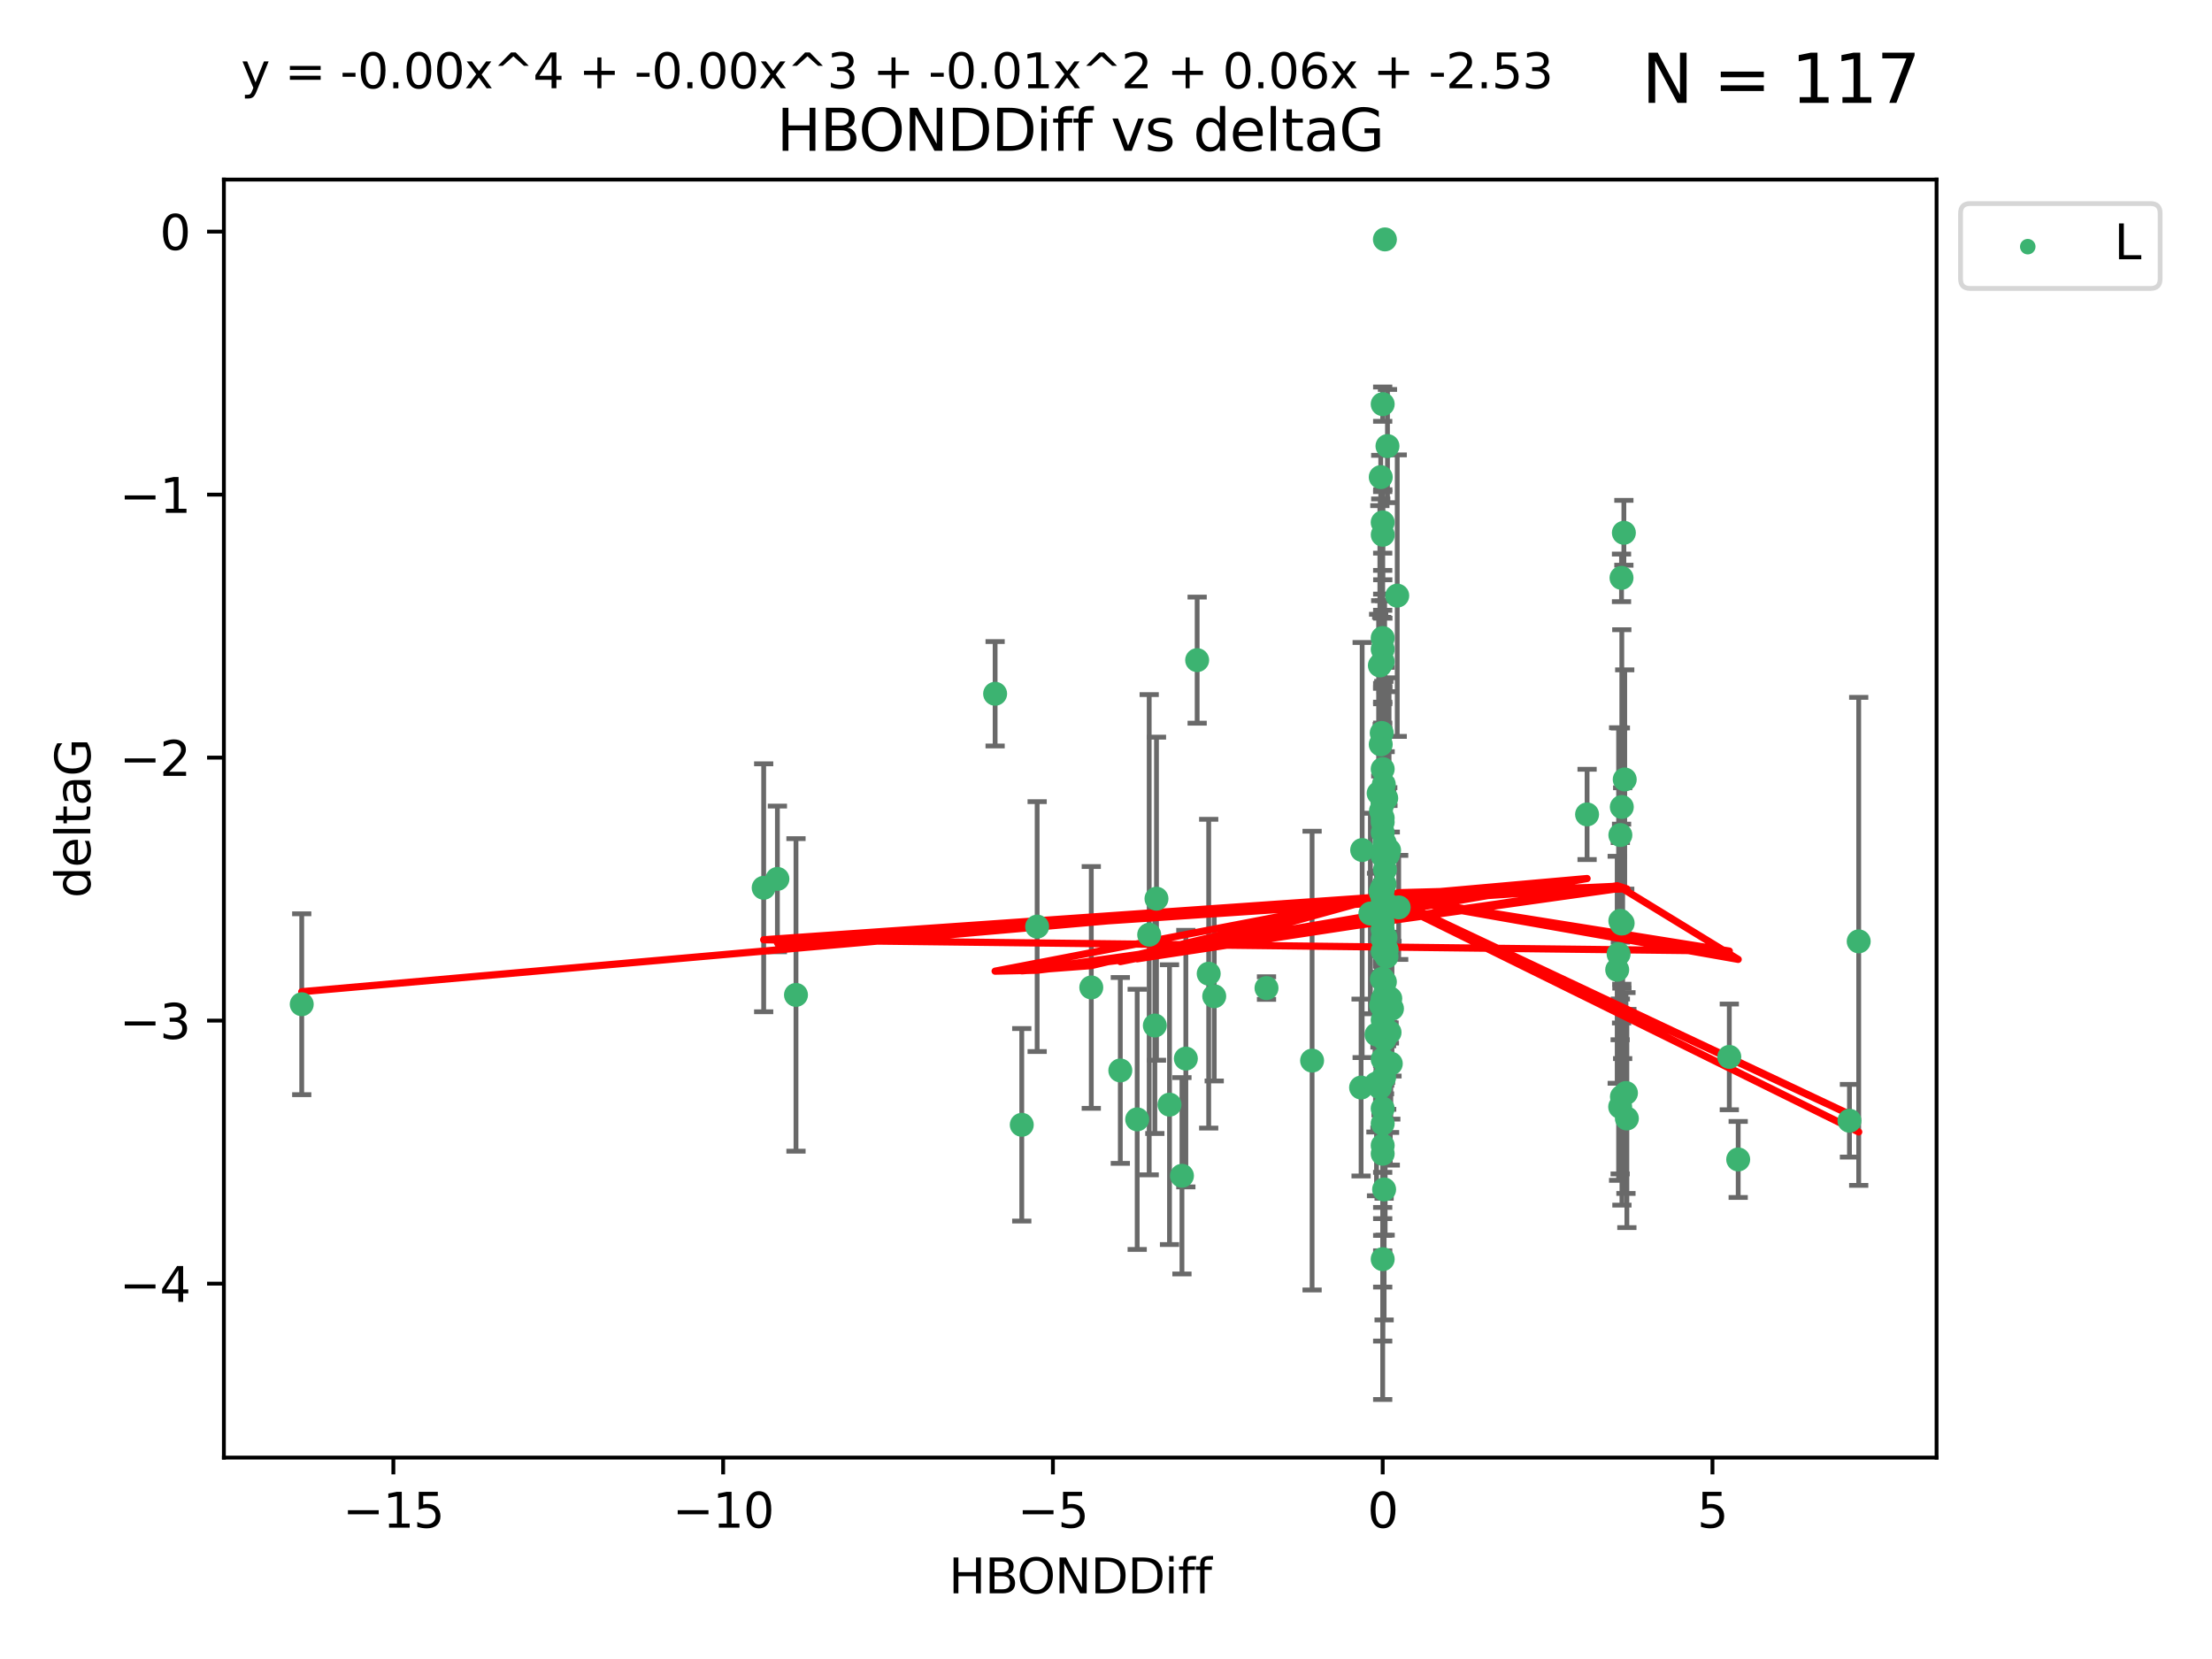 <?xml version="1.0" encoding="utf-8" standalone="no"?>
<!DOCTYPE svg PUBLIC "-//W3C//DTD SVG 1.1//EN"
  "http://www.w3.org/Graphics/SVG/1.1/DTD/svg11.dtd">
<svg xmlns:xlink="http://www.w3.org/1999/xlink" width="460.8pt" height="345.6pt" viewBox="0 0 460.8 345.6" xmlns="http://www.w3.org/2000/svg" version="1.1">
 <defs>
  <style type="text/css">*{stroke-linejoin: round; stroke-linecap: butt}</style>
 </defs>
 <g id="figure_1">
  <g id="patch_1">
   <path d="M 0 345.6 
L 460.8 345.6 
L 460.8 0 
L 0 0 
z
" style="fill: #ffffff"/>
  </g>
  <g id="axes_1">
   <g id="patch_2">
    <path d="M 46.64 303.64 
L 403.42 303.64 
L 403.42 37.411 
L 46.64 37.411 
z
" style="fill: #ffffff"/>
   </g>
   <g id="PathCollection_1">
    <defs>
     <path id="m796aa86fc6" d="M 0 1.118 
C 0.297 1.118 0.581 1 0.791 0.791 
C 1 0.581 1.118 0.297 1.118 0 
C 1.118 -0.297 1 -0.581 0.791 -0.791 
C 0.581 -1 0.297 -1.118 0 -1.118 
C -0.297 -1.118 -0.581 -1 -0.791 -0.791 
C -1 -0.581 -1.118 -0.297 -1.118 0 
C -1.118 0.297 -1 0.581 -0.791 0.791 
C -0.581 1 -0.297 1.118 0 1.118 
z
" style="stroke: #3cb371"/>
    </defs>
    <g clip-path="url(#pd1f723049a)">
     <use xlink:href="#m796aa86fc6" x="287.702" y="209.411" style="fill: #3cb371; stroke: #3cb371"/>
     <use xlink:href="#m796aa86fc6" x="288.04" y="108.825" style="fill: #3cb371; stroke: #3cb371"/>
     <use xlink:href="#m796aa86fc6" x="289.728" y="221.578" style="fill: #3cb371; stroke: #3cb371"/>
     <use xlink:href="#m796aa86fc6" x="288.04" y="212.466" style="fill: #3cb371; stroke: #3cb371"/>
     <use xlink:href="#m796aa86fc6" x="252.945" y="207.534" style="fill: #3cb371; stroke: #3cb371"/>
     <use xlink:href="#m796aa86fc6" x="330.618" y="169.657" style="fill: #3cb371; stroke: #3cb371"/>
     <use xlink:href="#m796aa86fc6" x="288.04" y="198.163" style="fill: #3cb371; stroke: #3cb371"/>
     <use xlink:href="#m796aa86fc6" x="233.382" y="222.993" style="fill: #3cb371; stroke: #3cb371"/>
     <use xlink:href="#m796aa86fc6" x="251.795" y="202.836" style="fill: #3cb371; stroke: #3cb371"/>
     <use xlink:href="#m796aa86fc6" x="283.539" y="226.557" style="fill: #3cb371; stroke: #3cb371"/>
     <use xlink:href="#m796aa86fc6" x="288.337" y="247.78" style="fill: #3cb371; stroke: #3cb371"/>
     <use xlink:href="#m796aa86fc6" x="337.545" y="191.816" style="fill: #3cb371; stroke: #3cb371"/>
     <use xlink:href="#m796aa86fc6" x="212.853" y="234.317" style="fill: #3cb371; stroke: #3cb371"/>
     <use xlink:href="#m796aa86fc6" x="227.334" y="205.7" style="fill: #3cb371; stroke: #3cb371"/>
     <use xlink:href="#m796aa86fc6" x="286.634" y="225.766" style="fill: #3cb371; stroke: #3cb371"/>
     <use xlink:href="#m796aa86fc6" x="288.04" y="192.184" style="fill: #3cb371; stroke: #3cb371"/>
     <use xlink:href="#m796aa86fc6" x="287.636" y="185.874" style="fill: #3cb371; stroke: #3cb371"/>
     <use xlink:href="#m796aa86fc6" x="288.077" y="166.704" style="fill: #3cb371; stroke: #3cb371"/>
     <use xlink:href="#m796aa86fc6" x="287.705" y="185.469" style="fill: #3cb371; stroke: #3cb371"/>
     <use xlink:href="#m796aa86fc6" x="249.39" y="137.518" style="fill: #3cb371; stroke: #3cb371"/>
     <use xlink:href="#m796aa86fc6" x="338.029" y="192.316" style="fill: #3cb371; stroke: #3cb371"/>
     <use xlink:href="#m796aa86fc6" x="288.04" y="195.634" style="fill: #3cb371; stroke: #3cb371"/>
     <use xlink:href="#m796aa86fc6" x="207.302" y="144.523" style="fill: #3cb371; stroke: #3cb371"/>
     <use xlink:href="#m796aa86fc6" x="216.058" y="193.027" style="fill: #3cb371; stroke: #3cb371"/>
     <use xlink:href="#m796aa86fc6" x="239.398" y="194.716" style="fill: #3cb371; stroke: #3cb371"/>
     <use xlink:href="#m796aa86fc6" x="288.774" y="166.28" style="fill: #3cb371; stroke: #3cb371"/>
     <use xlink:href="#m796aa86fc6" x="385.276" y="233.468" style="fill: #3cb371; stroke: #3cb371"/>
     <use xlink:href="#m796aa86fc6" x="288.04" y="238.631" style="fill: #3cb371; stroke: #3cb371"/>
     <use xlink:href="#m796aa86fc6" x="165.818" y="207.258" style="fill: #3cb371; stroke: #3cb371"/>
     <use xlink:href="#m796aa86fc6" x="288.04" y="209.898" style="fill: #3cb371; stroke: #3cb371"/>
     <use xlink:href="#m796aa86fc6" x="287.837" y="152.693" style="fill: #3cb371; stroke: #3cb371"/>
     <use xlink:href="#m796aa86fc6" x="288.04" y="166.736" style="fill: #3cb371; stroke: #3cb371"/>
     <use xlink:href="#m796aa86fc6" x="337.851" y="168.108" style="fill: #3cb371; stroke: #3cb371"/>
     <use xlink:href="#m796aa86fc6" x="336.894" y="202.02" style="fill: #3cb371; stroke: #3cb371"/>
     <use xlink:href="#m796aa86fc6" x="236.897" y="233.183" style="fill: #3cb371; stroke: #3cb371"/>
     <use xlink:href="#m796aa86fc6" x="288.501" y="49.875" style="fill: #3cb371; stroke: #3cb371"/>
     <use xlink:href="#m796aa86fc6" x="338.283" y="110.988" style="fill: #3cb371; stroke: #3cb371"/>
     <use xlink:href="#m796aa86fc6" x="246.223" y="244.937" style="fill: #3cb371; stroke: #3cb371"/>
     <use xlink:href="#m796aa86fc6" x="288.449" y="175.606" style="fill: #3cb371; stroke: #3cb371"/>
     <use xlink:href="#m796aa86fc6" x="288.04" y="135.244" style="fill: #3cb371; stroke: #3cb371"/>
     <use xlink:href="#m796aa86fc6" x="287.633" y="155.075" style="fill: #3cb371; stroke: #3cb371"/>
     <use xlink:href="#m796aa86fc6" x="289.037" y="92.922" style="fill: #3cb371; stroke: #3cb371"/>
     <use xlink:href="#m796aa86fc6" x="288.078" y="216.026" style="fill: #3cb371; stroke: #3cb371"/>
     <use xlink:href="#m796aa86fc6" x="288.04" y="167.4" style="fill: #3cb371; stroke: #3cb371"/>
     <use xlink:href="#m796aa86fc6" x="161.947" y="183.095" style="fill: #3cb371; stroke: #3cb371"/>
     <use xlink:href="#m796aa86fc6" x="337.552" y="173.954" style="fill: #3cb371; stroke: #3cb371"/>
     <use xlink:href="#m796aa86fc6" x="291.373" y="189.03" style="fill: #3cb371; stroke: #3cb371"/>
     <use xlink:href="#m796aa86fc6" x="288.04" y="220.664" style="fill: #3cb371; stroke: #3cb371"/>
     <use xlink:href="#m796aa86fc6" x="288.433" y="184.187" style="fill: #3cb371; stroke: #3cb371"/>
     <use xlink:href="#m796aa86fc6" x="288.04" y="137.81" style="fill: #3cb371; stroke: #3cb371"/>
     <use xlink:href="#m796aa86fc6" x="387.203" y="196.105" style="fill: #3cb371; stroke: #3cb371"/>
     <use xlink:href="#m796aa86fc6" x="287.955" y="184.913" style="fill: #3cb371; stroke: #3cb371"/>
     <use xlink:href="#m796aa86fc6" x="288.04" y="178.168" style="fill: #3cb371; stroke: #3cb371"/>
     <use xlink:href="#m796aa86fc6" x="288.497" y="204.538" style="fill: #3cb371; stroke: #3cb371"/>
     <use xlink:href="#m796aa86fc6" x="287.196" y="165.249" style="fill: #3cb371; stroke: #3cb371"/>
     <use xlink:href="#m796aa86fc6" x="288.04" y="170.412" style="fill: #3cb371; stroke: #3cb371"/>
     <use xlink:href="#m796aa86fc6" x="289.974" y="210.114" style="fill: #3cb371; stroke: #3cb371"/>
     <use xlink:href="#m796aa86fc6" x="288.04" y="178.305" style="fill: #3cb371; stroke: #3cb371"/>
     <use xlink:href="#m796aa86fc6" x="288.416" y="216.508" style="fill: #3cb371; stroke: #3cb371"/>
     <use xlink:href="#m796aa86fc6" x="288.04" y="203.894" style="fill: #3cb371; stroke: #3cb371"/>
     <use xlink:href="#m796aa86fc6" x="288.04" y="224.706" style="fill: #3cb371; stroke: #3cb371"/>
     <use xlink:href="#m796aa86fc6" x="288.04" y="171.26" style="fill: #3cb371; stroke: #3cb371"/>
     <use xlink:href="#m796aa86fc6" x="288.04" y="167.068" style="fill: #3cb371; stroke: #3cb371"/>
     <use xlink:href="#m796aa86fc6" x="338.716" y="227.698" style="fill: #3cb371; stroke: #3cb371"/>
     <use xlink:href="#m796aa86fc6" x="287.475" y="226.545" style="fill: #3cb371; stroke: #3cb371"/>
     <use xlink:href="#m796aa86fc6" x="337.803" y="192.393" style="fill: #3cb371; stroke: #3cb371"/>
     <use xlink:href="#m796aa86fc6" x="288.04" y="208.106" style="fill: #3cb371; stroke: #3cb371"/>
     <use xlink:href="#m796aa86fc6" x="240.916" y="187.213" style="fill: #3cb371; stroke: #3cb371"/>
     <use xlink:href="#m796aa86fc6" x="263.835" y="205.832" style="fill: #3cb371; stroke: #3cb371"/>
     <use xlink:href="#m796aa86fc6" x="288.04" y="208.244" style="fill: #3cb371; stroke: #3cb371"/>
     <use xlink:href="#m796aa86fc6" x="286.755" y="215.509" style="fill: #3cb371; stroke: #3cb371"/>
     <use xlink:href="#m796aa86fc6" x="288.04" y="230.926" style="fill: #3cb371; stroke: #3cb371"/>
     <use xlink:href="#m796aa86fc6" x="273.334" y="220.943" style="fill: #3cb371; stroke: #3cb371"/>
     <use xlink:href="#m796aa86fc6" x="288.04" y="240.348" style="fill: #3cb371; stroke: #3cb371"/>
     <use xlink:href="#m796aa86fc6" x="288.04" y="160.208" style="fill: #3cb371; stroke: #3cb371"/>
     <use xlink:href="#m796aa86fc6" x="362.098" y="241.536" style="fill: #3cb371; stroke: #3cb371"/>
     <use xlink:href="#m796aa86fc6" x="337.186" y="198.739" style="fill: #3cb371; stroke: #3cb371"/>
     <use xlink:href="#m796aa86fc6" x="287.683" y="168.887" style="fill: #3cb371; stroke: #3cb371"/>
     <use xlink:href="#m796aa86fc6" x="285.477" y="190.302" style="fill: #3cb371; stroke: #3cb371"/>
     <use xlink:href="#m796aa86fc6" x="337.876" y="228.453" style="fill: #3cb371; stroke: #3cb371"/>
     <use xlink:href="#m796aa86fc6" x="288.631" y="195.304" style="fill: #3cb371; stroke: #3cb371"/>
     <use xlink:href="#m796aa86fc6" x="288.04" y="262.308" style="fill: #3cb371; stroke: #3cb371"/>
     <use xlink:href="#m796aa86fc6" x="62.857" y="209.202" style="fill: #3cb371; stroke: #3cb371"/>
     <use xlink:href="#m796aa86fc6" x="288.04" y="173.424" style="fill: #3cb371; stroke: #3cb371"/>
     <use xlink:href="#m796aa86fc6" x="288.275" y="163.422" style="fill: #3cb371; stroke: #3cb371"/>
     <use xlink:href="#m796aa86fc6" x="287.872" y="203.985" style="fill: #3cb371; stroke: #3cb371"/>
     <use xlink:href="#m796aa86fc6" x="159.089" y="184.942" style="fill: #3cb371; stroke: #3cb371"/>
     <use xlink:href="#m796aa86fc6" x="360.246" y="220.171" style="fill: #3cb371; stroke: #3cb371"/>
     <use xlink:href="#m796aa86fc6" x="288.551" y="206.945" style="fill: #3cb371; stroke: #3cb371"/>
     <use xlink:href="#m796aa86fc6" x="289.47" y="215.061" style="fill: #3cb371; stroke: #3cb371"/>
     <use xlink:href="#m796aa86fc6" x="247.035" y="220.523" style="fill: #3cb371; stroke: #3cb371"/>
     <use xlink:href="#m796aa86fc6" x="289.621" y="208.02" style="fill: #3cb371; stroke: #3cb371"/>
     <use xlink:href="#m796aa86fc6" x="288.337" y="224.44" style="fill: #3cb371; stroke: #3cb371"/>
     <use xlink:href="#m796aa86fc6" x="288.054" y="111.402" style="fill: #3cb371; stroke: #3cb371"/>
     <use xlink:href="#m796aa86fc6" x="288.04" y="234.066" style="fill: #3cb371; stroke: #3cb371"/>
     <use xlink:href="#m796aa86fc6" x="289.128" y="178.075" style="fill: #3cb371; stroke: #3cb371"/>
     <use xlink:href="#m796aa86fc6" x="287.635" y="99.391" style="fill: #3cb371; stroke: #3cb371"/>
     <use xlink:href="#m796aa86fc6" x="289.095" y="188.519" style="fill: #3cb371; stroke: #3cb371"/>
     <use xlink:href="#m796aa86fc6" x="289.436" y="208.259" style="fill: #3cb371; stroke: #3cb371"/>
     <use xlink:href="#m796aa86fc6" x="337.792" y="120.378" style="fill: #3cb371; stroke: #3cb371"/>
     <use xlink:href="#m796aa86fc6" x="337.511" y="230.576" style="fill: #3cb371; stroke: #3cb371"/>
     <use xlink:href="#m796aa86fc6" x="338.908" y="233.002" style="fill: #3cb371; stroke: #3cb371"/>
     <use xlink:href="#m796aa86fc6" x="288.515" y="181.171" style="fill: #3cb371; stroke: #3cb371"/>
     <use xlink:href="#m796aa86fc6" x="240.574" y="213.636" style="fill: #3cb371; stroke: #3cb371"/>
     <use xlink:href="#m796aa86fc6" x="288.835" y="199.269" style="fill: #3cb371; stroke: #3cb371"/>
     <use xlink:href="#m796aa86fc6" x="288.04" y="132.911" style="fill: #3cb371; stroke: #3cb371"/>
     <use xlink:href="#m796aa86fc6" x="283.764" y="177.076" style="fill: #3cb371; stroke: #3cb371"/>
     <use xlink:href="#m796aa86fc6" x="288.04" y="185.447" style="fill: #3cb371; stroke: #3cb371"/>
     <use xlink:href="#m796aa86fc6" x="288.04" y="84.192" style="fill: #3cb371; stroke: #3cb371"/>
     <use xlink:href="#m796aa86fc6" x="243.631" y="230.118" style="fill: #3cb371; stroke: #3cb371"/>
     <use xlink:href="#m796aa86fc6" x="287.452" y="138.628" style="fill: #3cb371; stroke: #3cb371"/>
     <use xlink:href="#m796aa86fc6" x="338.461" y="162.375" style="fill: #3cb371; stroke: #3cb371"/>
     <use xlink:href="#m796aa86fc6" x="289.37" y="177.139" style="fill: #3cb371; stroke: #3cb371"/>
     <use xlink:href="#m796aa86fc6" x="291.071" y="124.081" style="fill: #3cb371; stroke: #3cb371"/>
     <use xlink:href="#m796aa86fc6" x="288.04" y="193.648" style="fill: #3cb371; stroke: #3cb371"/>
     <use xlink:href="#m796aa86fc6" x="288.04" y="187.258" style="fill: #3cb371; stroke: #3cb371"/>
     <use xlink:href="#m796aa86fc6" x="288.871" y="197.84" style="fill: #3cb371; stroke: #3cb371"/>
    </g>
   </g>
   <g id="matplotlib.axis_1">
    <g id="xtick_1">
     <g id="line2d_1">
      <defs>
       <path id="m51e4a09638" d="M 0 0 
L 0 3.5 
" style="stroke: #000000; stroke-width: 0.8"/>
      </defs>
      <g>
       <use xlink:href="#m51e4a09638" x="81.946" y="303.64" style="stroke: #000000; stroke-width: 0.8"/>
      </g>
     </g>
     <g id="text_1">
      <!-- −15 -->
      <g transform="translate(71.393 318.238)scale(0.1 -0.1)">
       <defs>
        <path id="DejaVuSans-2212" d="M 678 2272 
L 4684 2272 
L 4684 1741 
L 678 1741 
L 678 2272 
z
" transform="scale(0.016)"/>
        <path id="DejaVuSans-31" d="M 794 531 
L 1825 531 
L 1825 4091 
L 703 3866 
L 703 4441 
L 1819 4666 
L 2450 4666 
L 2450 531 
L 3481 531 
L 3481 0 
L 794 0 
L 794 531 
z
" transform="scale(0.016)"/>
        <path id="DejaVuSans-35" d="M 691 4666 
L 3169 4666 
L 3169 4134 
L 1269 4134 
L 1269 2991 
Q 1406 3038 1543 3061 
Q 1681 3084 1819 3084 
Q 2600 3084 3056 2656 
Q 3513 2228 3513 1497 
Q 3513 744 3044 326 
Q 2575 -91 1722 -91 
Q 1428 -91 1123 -41 
Q 819 9 494 109 
L 494 744 
Q 775 591 1075 516 
Q 1375 441 1709 441 
Q 2250 441 2565 725 
Q 2881 1009 2881 1497 
Q 2881 1984 2565 2268 
Q 2250 2553 1709 2553 
Q 1456 2553 1204 2497 
Q 953 2441 691 2322 
L 691 4666 
z
" transform="scale(0.016)"/>
       </defs>
       <use xlink:href="#DejaVuSans-2212"/>
       <use xlink:href="#DejaVuSans-31" x="83.789"/>
       <use xlink:href="#DejaVuSans-35" x="147.412"/>
      </g>
     </g>
    </g>
    <g id="xtick_2">
     <g id="line2d_2">
      <g>
       <use xlink:href="#m51e4a09638" x="150.644" y="303.64" style="stroke: #000000; stroke-width: 0.8"/>
      </g>
     </g>
     <g id="text_2">
      <!-- −10 -->
      <g transform="translate(140.091 318.238)scale(0.1 -0.1)">
       <defs>
        <path id="DejaVuSans-30" d="M 2034 4250 
Q 1547 4250 1301 3770 
Q 1056 3291 1056 2328 
Q 1056 1369 1301 889 
Q 1547 409 2034 409 
Q 2525 409 2770 889 
Q 3016 1369 3016 2328 
Q 3016 3291 2770 3770 
Q 2525 4250 2034 4250 
z
M 2034 4750 
Q 2819 4750 3233 4129 
Q 3647 3509 3647 2328 
Q 3647 1150 3233 529 
Q 2819 -91 2034 -91 
Q 1250 -91 836 529 
Q 422 1150 422 2328 
Q 422 3509 836 4129 
Q 1250 4750 2034 4750 
z
" transform="scale(0.016)"/>
       </defs>
       <use xlink:href="#DejaVuSans-2212"/>
       <use xlink:href="#DejaVuSans-31" x="83.789"/>
       <use xlink:href="#DejaVuSans-30" x="147.412"/>
      </g>
     </g>
    </g>
    <g id="xtick_3">
     <g id="line2d_3">
      <g>
       <use xlink:href="#m51e4a09638" x="219.342" y="303.64" style="stroke: #000000; stroke-width: 0.8"/>
      </g>
     </g>
     <g id="text_3">
      <!-- −5 -->
      <g transform="translate(211.971 318.238)scale(0.1 -0.1)">
       <use xlink:href="#DejaVuSans-2212"/>
       <use xlink:href="#DejaVuSans-35" x="83.789"/>
      </g>
     </g>
    </g>
    <g id="xtick_4">
     <g id="line2d_4">
      <g>
       <use xlink:href="#m51e4a09638" x="288.04" y="303.64" style="stroke: #000000; stroke-width: 0.8"/>
      </g>
     </g>
     <g id="text_4">
      <!-- 0 -->
      <g transform="translate(284.859 318.238)scale(0.1 -0.1)">
       <use xlink:href="#DejaVuSans-30"/>
      </g>
     </g>
    </g>
    <g id="xtick_5">
     <g id="line2d_5">
      <g>
       <use xlink:href="#m51e4a09638" x="356.738" y="303.64" style="stroke: #000000; stroke-width: 0.8"/>
      </g>
     </g>
     <g id="text_5">
      <!-- 5 -->
      <g transform="translate(353.557 318.238)scale(0.1 -0.1)">
       <use xlink:href="#DejaVuSans-35"/>
      </g>
     </g>
    </g>
    <g id="text_6">
     <!-- HBONDDiff -->
     <g transform="translate(197.641 331.917)scale(0.1 -0.1)">
      <defs>
       <path id="DejaVuSans-48" d="M 628 4666 
L 1259 4666 
L 1259 2753 
L 3553 2753 
L 3553 4666 
L 4184 4666 
L 4184 0 
L 3553 0 
L 3553 2222 
L 1259 2222 
L 1259 0 
L 628 0 
L 628 4666 
z
" transform="scale(0.016)"/>
       <path id="DejaVuSans-42" d="M 1259 2228 
L 1259 519 
L 2272 519 
Q 2781 519 3026 730 
Q 3272 941 3272 1375 
Q 3272 1813 3026 2020 
Q 2781 2228 2272 2228 
L 1259 2228 
z
M 1259 4147 
L 1259 2741 
L 2194 2741 
Q 2656 2741 2882 2914 
Q 3109 3088 3109 3444 
Q 3109 3797 2882 3972 
Q 2656 4147 2194 4147 
L 1259 4147 
z
M 628 4666 
L 2241 4666 
Q 2963 4666 3353 4366 
Q 3744 4066 3744 3513 
Q 3744 3084 3544 2831 
Q 3344 2578 2956 2516 
Q 3422 2416 3680 2098 
Q 3938 1781 3938 1306 
Q 3938 681 3513 340 
Q 3088 0 2303 0 
L 628 0 
L 628 4666 
z
" transform="scale(0.016)"/>
       <path id="DejaVuSans-4f" d="M 2522 4238 
Q 1834 4238 1429 3725 
Q 1025 3213 1025 2328 
Q 1025 1447 1429 934 
Q 1834 422 2522 422 
Q 3209 422 3611 934 
Q 4013 1447 4013 2328 
Q 4013 3213 3611 3725 
Q 3209 4238 2522 4238 
z
M 2522 4750 
Q 3503 4750 4090 4092 
Q 4678 3434 4678 2328 
Q 4678 1225 4090 567 
Q 3503 -91 2522 -91 
Q 1538 -91 948 565 
Q 359 1222 359 2328 
Q 359 3434 948 4092 
Q 1538 4750 2522 4750 
z
" transform="scale(0.016)"/>
       <path id="DejaVuSans-4e" d="M 628 4666 
L 1478 4666 
L 3547 763 
L 3547 4666 
L 4159 4666 
L 4159 0 
L 3309 0 
L 1241 3903 
L 1241 0 
L 628 0 
L 628 4666 
z
" transform="scale(0.016)"/>
       <path id="DejaVuSans-44" d="M 1259 4147 
L 1259 519 
L 2022 519 
Q 2988 519 3436 956 
Q 3884 1394 3884 2338 
Q 3884 3275 3436 3711 
Q 2988 4147 2022 4147 
L 1259 4147 
z
M 628 4666 
L 1925 4666 
Q 3281 4666 3915 4102 
Q 4550 3538 4550 2338 
Q 4550 1131 3912 565 
Q 3275 0 1925 0 
L 628 0 
L 628 4666 
z
" transform="scale(0.016)"/>
       <path id="DejaVuSans-69" d="M 603 3500 
L 1178 3500 
L 1178 0 
L 603 0 
L 603 3500 
z
M 603 4863 
L 1178 4863 
L 1178 4134 
L 603 4134 
L 603 4863 
z
" transform="scale(0.016)"/>
       <path id="DejaVuSans-66" d="M 2375 4863 
L 2375 4384 
L 1825 4384 
Q 1516 4384 1395 4259 
Q 1275 4134 1275 3809 
L 1275 3500 
L 2222 3500 
L 2222 3053 
L 1275 3053 
L 1275 0 
L 697 0 
L 697 3053 
L 147 3053 
L 147 3500 
L 697 3500 
L 697 3744 
Q 697 4328 969 4595 
Q 1241 4863 1831 4863 
L 2375 4863 
z
" transform="scale(0.016)"/>
      </defs>
      <use xlink:href="#DejaVuSans-48"/>
      <use xlink:href="#DejaVuSans-42" x="75.195"/>
      <use xlink:href="#DejaVuSans-4f" x="142.049"/>
      <use xlink:href="#DejaVuSans-4e" x="220.76"/>
      <use xlink:href="#DejaVuSans-44" x="295.564"/>
      <use xlink:href="#DejaVuSans-44" x="372.566"/>
      <use xlink:href="#DejaVuSans-69" x="449.568"/>
      <use xlink:href="#DejaVuSans-66" x="477.352"/>
      <use xlink:href="#DejaVuSans-66" x="512.557"/>
     </g>
    </g>
   </g>
   <g id="matplotlib.axis_2">
    <g id="ytick_1">
     <g id="line2d_6">
      <defs>
       <path id="m4bd4bc0eae" d="M 0 0 
L -3.5 0 
" style="stroke: #000000; stroke-width: 0.8"/>
      </defs>
      <g>
       <use xlink:href="#m4bd4bc0eae" x="46.64" y="267.406" style="stroke: #000000; stroke-width: 0.8"/>
      </g>
     </g>
     <g id="text_7">
      <!-- −4 -->
      <g transform="translate(24.898 271.205)scale(0.1 -0.1)">
       <defs>
        <path id="DejaVuSans-34" d="M 2419 4116 
L 825 1625 
L 2419 1625 
L 2419 4116 
z
M 2253 4666 
L 3047 4666 
L 3047 1625 
L 3713 1625 
L 3713 1100 
L 3047 1100 
L 3047 0 
L 2419 0 
L 2419 1100 
L 313 1100 
L 313 1709 
L 2253 4666 
z
" transform="scale(0.016)"/>
       </defs>
       <use xlink:href="#DejaVuSans-2212"/>
       <use xlink:href="#DejaVuSans-34" x="83.789"/>
      </g>
     </g>
    </g>
    <g id="ytick_2">
     <g id="line2d_7">
      <g>
       <use xlink:href="#m4bd4bc0eae" x="46.64" y="212.617" style="stroke: #000000; stroke-width: 0.8"/>
      </g>
     </g>
     <g id="text_8">
      <!-- −3 -->
      <g transform="translate(24.898 216.416)scale(0.1 -0.1)">
       <defs>
        <path id="DejaVuSans-33" d="M 2597 2516 
Q 3050 2419 3304 2112 
Q 3559 1806 3559 1356 
Q 3559 666 3084 287 
Q 2609 -91 1734 -91 
Q 1441 -91 1130 -33 
Q 819 25 488 141 
L 488 750 
Q 750 597 1062 519 
Q 1375 441 1716 441 
Q 2309 441 2620 675 
Q 2931 909 2931 1356 
Q 2931 1769 2642 2001 
Q 2353 2234 1838 2234 
L 1294 2234 
L 1294 2753 
L 1863 2753 
Q 2328 2753 2575 2939 
Q 2822 3125 2822 3475 
Q 2822 3834 2567 4026 
Q 2313 4219 1838 4219 
Q 1578 4219 1281 4162 
Q 984 4106 628 3988 
L 628 4550 
Q 988 4650 1302 4700 
Q 1616 4750 1894 4750 
Q 2613 4750 3031 4423 
Q 3450 4097 3450 3541 
Q 3450 3153 3228 2886 
Q 3006 2619 2597 2516 
z
" transform="scale(0.016)"/>
       </defs>
       <use xlink:href="#DejaVuSans-2212"/>
       <use xlink:href="#DejaVuSans-33" x="83.789"/>
      </g>
     </g>
    </g>
    <g id="ytick_3">
     <g id="line2d_8">
      <g>
       <use xlink:href="#m4bd4bc0eae" x="46.64" y="157.827" style="stroke: #000000; stroke-width: 0.8"/>
      </g>
     </g>
     <g id="text_9">
      <!-- −2 -->
      <g transform="translate(24.898 161.627)scale(0.1 -0.1)">
       <defs>
        <path id="DejaVuSans-32" d="M 1228 531 
L 3431 531 
L 3431 0 
L 469 0 
L 469 531 
Q 828 903 1448 1529 
Q 2069 2156 2228 2338 
Q 2531 2678 2651 2914 
Q 2772 3150 2772 3378 
Q 2772 3750 2511 3984 
Q 2250 4219 1831 4219 
Q 1534 4219 1204 4116 
Q 875 4013 500 3803 
L 500 4441 
Q 881 4594 1212 4672 
Q 1544 4750 1819 4750 
Q 2544 4750 2975 4387 
Q 3406 4025 3406 3419 
Q 3406 3131 3298 2873 
Q 3191 2616 2906 2266 
Q 2828 2175 2409 1742 
Q 1991 1309 1228 531 
z
" transform="scale(0.016)"/>
       </defs>
       <use xlink:href="#DejaVuSans-2212"/>
       <use xlink:href="#DejaVuSans-32" x="83.789"/>
      </g>
     </g>
    </g>
    <g id="ytick_4">
     <g id="line2d_9">
      <g>
       <use xlink:href="#m4bd4bc0eae" x="46.64" y="103.038" style="stroke: #000000; stroke-width: 0.8"/>
      </g>
     </g>
     <g id="text_10">
      <!-- −1 -->
      <g transform="translate(24.898 106.837)scale(0.1 -0.1)">
       <use xlink:href="#DejaVuSans-2212"/>
       <use xlink:href="#DejaVuSans-31" x="83.789"/>
      </g>
     </g>
    </g>
    <g id="ytick_5">
     <g id="line2d_10">
      <g>
       <use xlink:href="#m4bd4bc0eae" x="46.64" y="48.249" style="stroke: #000000; stroke-width: 0.8"/>
      </g>
     </g>
     <g id="text_11">
      <!-- 0 -->
      <g transform="translate(33.278 52.048)scale(0.1 -0.1)">
       <use xlink:href="#DejaVuSans-30"/>
      </g>
     </g>
    </g>
    <g id="text_12">
     <!-- deltaG -->
     <g transform="translate(18.818 187.064)rotate(-90)scale(0.1 -0.1)">
      <defs>
       <path id="DejaVuSans-64" d="M 2906 2969 
L 2906 4863 
L 3481 4863 
L 3481 0 
L 2906 0 
L 2906 525 
Q 2725 213 2448 61 
Q 2172 -91 1784 -91 
Q 1150 -91 751 415 
Q 353 922 353 1747 
Q 353 2572 751 3078 
Q 1150 3584 1784 3584 
Q 2172 3584 2448 3432 
Q 2725 3281 2906 2969 
z
M 947 1747 
Q 947 1113 1208 752 
Q 1469 391 1925 391 
Q 2381 391 2643 752 
Q 2906 1113 2906 1747 
Q 2906 2381 2643 2742 
Q 2381 3103 1925 3103 
Q 1469 3103 1208 2742 
Q 947 2381 947 1747 
z
" transform="scale(0.016)"/>
       <path id="DejaVuSans-65" d="M 3597 1894 
L 3597 1613 
L 953 1613 
Q 991 1019 1311 708 
Q 1631 397 2203 397 
Q 2534 397 2845 478 
Q 3156 559 3463 722 
L 3463 178 
Q 3153 47 2828 -22 
Q 2503 -91 2169 -91 
Q 1331 -91 842 396 
Q 353 884 353 1716 
Q 353 2575 817 3079 
Q 1281 3584 2069 3584 
Q 2775 3584 3186 3129 
Q 3597 2675 3597 1894 
z
M 3022 2063 
Q 3016 2534 2758 2815 
Q 2500 3097 2075 3097 
Q 1594 3097 1305 2825 
Q 1016 2553 972 2059 
L 3022 2063 
z
" transform="scale(0.016)"/>
       <path id="DejaVuSans-6c" d="M 603 4863 
L 1178 4863 
L 1178 0 
L 603 0 
L 603 4863 
z
" transform="scale(0.016)"/>
       <path id="DejaVuSans-74" d="M 1172 4494 
L 1172 3500 
L 2356 3500 
L 2356 3053 
L 1172 3053 
L 1172 1153 
Q 1172 725 1289 603 
Q 1406 481 1766 481 
L 2356 481 
L 2356 0 
L 1766 0 
Q 1100 0 847 248 
Q 594 497 594 1153 
L 594 3053 
L 172 3053 
L 172 3500 
L 594 3500 
L 594 4494 
L 1172 4494 
z
" transform="scale(0.016)"/>
       <path id="DejaVuSans-61" d="M 2194 1759 
Q 1497 1759 1228 1600 
Q 959 1441 959 1056 
Q 959 750 1161 570 
Q 1363 391 1709 391 
Q 2188 391 2477 730 
Q 2766 1069 2766 1631 
L 2766 1759 
L 2194 1759 
z
M 3341 1997 
L 3341 0 
L 2766 0 
L 2766 531 
Q 2569 213 2275 61 
Q 1981 -91 1556 -91 
Q 1019 -91 701 211 
Q 384 513 384 1019 
Q 384 1609 779 1909 
Q 1175 2209 1959 2209 
L 2766 2209 
L 2766 2266 
Q 2766 2663 2505 2880 
Q 2244 3097 1772 3097 
Q 1472 3097 1187 3025 
Q 903 2953 641 2809 
L 641 3341 
Q 956 3463 1253 3523 
Q 1550 3584 1831 3584 
Q 2591 3584 2966 3190 
Q 3341 2797 3341 1997 
z
" transform="scale(0.016)"/>
       <path id="DejaVuSans-47" d="M 3809 666 
L 3809 1919 
L 2778 1919 
L 2778 2438 
L 4434 2438 
L 4434 434 
Q 4069 175 3628 42 
Q 3188 -91 2688 -91 
Q 1594 -91 976 548 
Q 359 1188 359 2328 
Q 359 3472 976 4111 
Q 1594 4750 2688 4750 
Q 3144 4750 3555 4637 
Q 3966 4525 4313 4306 
L 4313 3634 
Q 3963 3931 3569 4081 
Q 3175 4231 2741 4231 
Q 1884 4231 1454 3753 
Q 1025 3275 1025 2328 
Q 1025 1384 1454 906 
Q 1884 428 2741 428 
Q 3075 428 3337 486 
Q 3600 544 3809 666 
z
" transform="scale(0.016)"/>
      </defs>
      <use xlink:href="#DejaVuSans-64"/>
      <use xlink:href="#DejaVuSans-65" x="63.477"/>
      <use xlink:href="#DejaVuSans-6c" x="125"/>
      <use xlink:href="#DejaVuSans-74" x="152.783"/>
      <use xlink:href="#DejaVuSans-61" x="191.992"/>
      <use xlink:href="#DejaVuSans-47" x="253.271"/>
     </g>
    </g>
   </g>
   <g id="LineCollection_1">
    <path d="M 287.702 232.257 
L 287.702 186.564 
" clip-path="url(#pd1f723049a)" style="fill: none; stroke: #696969"/>
    <path d="M 288.04 115.234 
L 288.04 102.415 
" clip-path="url(#pd1f723049a)" style="fill: none; stroke: #696969"/>
    <path d="M 289.728 233.133 
L 289.728 210.024 
" clip-path="url(#pd1f723049a)" style="fill: none; stroke: #696969"/>
    <path d="M 288.04 262.828 
L 288.04 162.104 
" clip-path="url(#pd1f723049a)" style="fill: none; stroke: #696969"/>
    <path d="M 252.945 225.182 
L 252.945 189.886 
" clip-path="url(#pd1f723049a)" style="fill: none; stroke: #696969"/>
    <path d="M 330.618 179.061 
L 330.618 160.253 
" clip-path="url(#pd1f723049a)" style="fill: none; stroke: #696969"/>
    <path d="M 288.04 210.693 
L 288.04 185.633 
" clip-path="url(#pd1f723049a)" style="fill: none; stroke: #696969"/>
    <path d="M 233.382 242.353 
L 233.382 203.633 
" clip-path="url(#pd1f723049a)" style="fill: none; stroke: #696969"/>
    <path d="M 251.795 234.998 
L 251.795 170.675 
" clip-path="url(#pd1f723049a)" style="fill: none; stroke: #696969"/>
    <path d="M 283.539 244.982 
L 283.539 208.132 
" clip-path="url(#pd1f723049a)" style="fill: none; stroke: #696969"/>
    <path d="M 288.337 274.97 
L 288.337 220.591 
" clip-path="url(#pd1f723049a)" style="fill: none; stroke: #696969"/>
    <path d="M 337.545 208.108 
L 337.545 175.524 
" clip-path="url(#pd1f723049a)" style="fill: none; stroke: #696969"/>
    <path d="M 212.853 254.371 
L 212.853 214.264 
" clip-path="url(#pd1f723049a)" style="fill: none; stroke: #696969"/>
    <path d="M 227.334 230.886 
L 227.334 180.514 
" clip-path="url(#pd1f723049a)" style="fill: none; stroke: #696969"/>
    <path d="M 286.634 235.821 
L 286.634 215.711 
" clip-path="url(#pd1f723049a)" style="fill: none; stroke: #696969"/>
    <path d="M 288.04 238.096 
L 288.04 146.272 
" clip-path="url(#pd1f723049a)" style="fill: none; stroke: #696969"/>
    <path d="M 287.636 210.098 
L 287.636 161.651 
" clip-path="url(#pd1f723049a)" style="fill: none; stroke: #696969"/>
    <path d="M 288.077 204.622 
L 288.077 128.787 
" clip-path="url(#pd1f723049a)" style="fill: none; stroke: #696969"/>
    <path d="M 287.705 199.071 
L 287.705 171.867 
" clip-path="url(#pd1f723049a)" style="fill: none; stroke: #696969"/>
    <path d="M 249.39 150.652 
L 249.39 124.383 
" clip-path="url(#pd1f723049a)" style="fill: none; stroke: #696969"/>
    <path d="M 338.029 220.522 
L 338.029 164.111 
" clip-path="url(#pd1f723049a)" style="fill: none; stroke: #696969"/>
    <path d="M 288.04 218.699 
L 288.04 172.569 
" clip-path="url(#pd1f723049a)" style="fill: none; stroke: #696969"/>
    <path d="M 207.302 155.397 
L 207.302 133.649 
" clip-path="url(#pd1f723049a)" style="fill: none; stroke: #696969"/>
    <path d="M 216.058 219.05 
L 216.058 167.004 
" clip-path="url(#pd1f723049a)" style="fill: none; stroke: #696969"/>
    <path d="M 239.398 244.739 
L 239.398 144.693 
" clip-path="url(#pd1f723049a)" style="fill: none; stroke: #696969"/>
    <path d="M 288.774 188.479 
L 288.774 144.081 
" clip-path="url(#pd1f723049a)" style="fill: none; stroke: #696969"/>
    <path d="M 385.276 241.043 
L 385.276 225.894 
" clip-path="url(#pd1f723049a)" style="fill: none; stroke: #696969"/>
    <path d="M 288.04 279.369 
L 288.04 197.893 
" clip-path="url(#pd1f723049a)" style="fill: none; stroke: #696969"/>
    <path d="M 165.818 239.812 
L 165.818 174.705 
" clip-path="url(#pd1f723049a)" style="fill: none; stroke: #696969"/>
    <path d="M 288.04 227.641 
L 288.04 192.154 
" clip-path="url(#pd1f723049a)" style="fill: none; stroke: #696969"/>
    <path d="M 287.837 176.778 
L 287.837 128.608 
" clip-path="url(#pd1f723049a)" style="fill: none; stroke: #696969"/>
    <path d="M 288.04 200.539 
L 288.04 132.933 
" clip-path="url(#pd1f723049a)" style="fill: none; stroke: #696969"/>
    <path d="M 337.851 205.036 
L 337.851 131.18 
" clip-path="url(#pd1f723049a)" style="fill: none; stroke: #696969"/>
    <path d="M 336.894 225.665 
L 336.894 178.376 
" clip-path="url(#pd1f723049a)" style="fill: none; stroke: #696969"/>
    <path d="M 236.897 260.276 
L 236.897 206.09 
" clip-path="url(#pd1f723049a)" style="fill: none; stroke: #696969"/>
    <path d="M 288.501 50.237 
L 288.501 49.513 
" clip-path="url(#pd1f723049a)" style="fill: none; stroke: #696969"/>
    <path d="M 338.283 117.743 
L 338.283 104.233 
" clip-path="url(#pd1f723049a)" style="fill: none; stroke: #696969"/>
    <path d="M 246.223 265.391 
L 246.223 224.484 
" clip-path="url(#pd1f723049a)" style="fill: none; stroke: #696969"/>
    <path d="M 288.449 226.088 
L 288.449 125.123 
" clip-path="url(#pd1f723049a)" style="fill: none; stroke: #696969"/>
    <path d="M 288.04 151.673 
L 288.04 118.816 
" clip-path="url(#pd1f723049a)" style="fill: none; stroke: #696969"/>
    <path d="M 287.633 185.023 
L 287.633 125.127 
" clip-path="url(#pd1f723049a)" style="fill: none; stroke: #696969"/>
    <path d="M 289.037 104.713 
L 289.037 81.132 
" clip-path="url(#pd1f723049a)" style="fill: none; stroke: #696969"/>
    <path d="M 288.078 232.189 
L 288.078 199.864 
" clip-path="url(#pd1f723049a)" style="fill: none; stroke: #696969"/>
    <path d="M 288.04 200.154 
L 288.04 134.645 
" clip-path="url(#pd1f723049a)" style="fill: none; stroke: #696969"/>
    <path d="M 161.947 198.268 
L 161.947 167.921 
" clip-path="url(#pd1f723049a)" style="fill: none; stroke: #696969"/>
    <path d="M 337.552 196.263 
L 337.552 151.646 
" clip-path="url(#pd1f723049a)" style="fill: none; stroke: #696969"/>
    <path d="M 291.373 199.871 
L 291.373 178.189 
" clip-path="url(#pd1f723049a)" style="fill: none; stroke: #696969"/>
    <path d="M 288.04 251.528 
L 288.04 189.799 
" clip-path="url(#pd1f723049a)" style="fill: none; stroke: #696969"/>
    <path d="M 288.433 205.763 
L 288.433 162.611 
" clip-path="url(#pd1f723049a)" style="fill: none; stroke: #696969"/>
    <path d="M 288.04 151.854 
L 288.04 123.765 
" clip-path="url(#pd1f723049a)" style="fill: none; stroke: #696969"/>
    <path d="M 387.203 246.935 
L 387.203 145.276 
" clip-path="url(#pd1f723049a)" style="fill: none; stroke: #696969"/>
    <path d="M 287.955 218.907 
L 287.955 150.919 
" clip-path="url(#pd1f723049a)" style="fill: none; stroke: #696969"/>
    <path d="M 288.04 196.322 
L 288.04 160.014 
" clip-path="url(#pd1f723049a)" style="fill: none; stroke: #696969"/>
    <path d="M 288.497 222.985 
L 288.497 186.091 
" clip-path="url(#pd1f723049a)" style="fill: none; stroke: #696969"/>
    <path d="M 287.196 202.538 
L 287.196 127.961 
" clip-path="url(#pd1f723049a)" style="fill: none; stroke: #696969"/>
    <path d="M 288.04 197.62 
L 288.04 143.203 
" clip-path="url(#pd1f723049a)" style="fill: none; stroke: #696969"/>
    <path d="M 289.974 224.167 
L 289.974 196.062 
" clip-path="url(#pd1f723049a)" style="fill: none; stroke: #696969"/>
    <path d="M 288.04 209.993 
L 288.04 146.618 
" clip-path="url(#pd1f723049a)" style="fill: none; stroke: #696969"/>
    <path d="M 288.416 227.86 
L 288.416 205.157 
" clip-path="url(#pd1f723049a)" style="fill: none; stroke: #696969"/>
    <path d="M 288.04 211.274 
L 288.04 196.514 
" clip-path="url(#pd1f723049a)" style="fill: none; stroke: #696969"/>
    <path d="M 288.04 257.357 
L 288.04 192.055 
" clip-path="url(#pd1f723049a)" style="fill: none; stroke: #696969"/>
    <path d="M 288.04 199.129 
L 288.04 143.392 
" clip-path="url(#pd1f723049a)" style="fill: none; stroke: #696969"/>
    <path d="M 288.04 183.515 
L 288.04 150.622 
" clip-path="url(#pd1f723049a)" style="fill: none; stroke: #696969"/>
    <path d="M 338.716 248.62 
L 338.716 206.776 
" clip-path="url(#pd1f723049a)" style="fill: none; stroke: #696969"/>
    <path d="M 287.475 234.963 
L 287.475 218.126 
" clip-path="url(#pd1f723049a)" style="fill: none; stroke: #696969"/>
    <path d="M 337.803 213.108 
L 337.803 171.679 
" clip-path="url(#pd1f723049a)" style="fill: none; stroke: #696969"/>
    <path d="M 288.04 244.223 
L 288.04 171.988 
" clip-path="url(#pd1f723049a)" style="fill: none; stroke: #696969"/>
    <path d="M 240.916 220.863 
L 240.916 153.563 
" clip-path="url(#pd1f723049a)" style="fill: none; stroke: #696969"/>
    <path d="M 263.835 208.186 
L 263.835 203.478 
" clip-path="url(#pd1f723049a)" style="fill: none; stroke: #696969"/>
    <path d="M 288.04 228.95 
L 288.04 187.537 
" clip-path="url(#pd1f723049a)" style="fill: none; stroke: #696969"/>
    <path d="M 286.755 249.101 
L 286.755 181.917 
" clip-path="url(#pd1f723049a)" style="fill: none; stroke: #696969"/>
    <path d="M 288.04 260.566 
L 288.04 201.285 
" clip-path="url(#pd1f723049a)" style="fill: none; stroke: #696969"/>
    <path d="M 273.334 268.726 
L 273.334 173.16 
" clip-path="url(#pd1f723049a)" style="fill: none; stroke: #696969"/>
    <path d="M 288.04 268.121 
L 288.04 212.574 
" clip-path="url(#pd1f723049a)" style="fill: none; stroke: #696969"/>
    <path d="M 288.04 178.049 
L 288.04 142.368 
" clip-path="url(#pd1f723049a)" style="fill: none; stroke: #696969"/>
    <path d="M 362.098 249.455 
L 362.098 233.617 
" clip-path="url(#pd1f723049a)" style="fill: none; stroke: #696969"/>
    <path d="M 337.186 245.883 
L 337.186 151.596 
" clip-path="url(#pd1f723049a)" style="fill: none; stroke: #696969"/>
    <path d="M 287.683 185.199 
L 287.683 152.576 
" clip-path="url(#pd1f723049a)" style="fill: none; stroke: #696969"/>
    <path d="M 285.477 211.189 
L 285.477 169.416 
" clip-path="url(#pd1f723049a)" style="fill: none; stroke: #696969"/>
    <path d="M 337.876 251.051 
L 337.876 205.855 
" clip-path="url(#pd1f723049a)" style="fill: none; stroke: #696969"/>
    <path d="M 288.631 225.502 
L 288.631 165.106 
" clip-path="url(#pd1f723049a)" style="fill: none; stroke: #696969"/>
    <path d="M 288.04 291.539 
L 288.04 233.077 
" clip-path="url(#pd1f723049a)" style="fill: none; stroke: #696969"/>
    <path d="M 62.857 228.04 
L 62.857 190.363 
" clip-path="url(#pd1f723049a)" style="fill: none; stroke: #696969"/>
    <path d="M 288.04 194.548 
L 288.04 152.301 
" clip-path="url(#pd1f723049a)" style="fill: none; stroke: #696969"/>
    <path d="M 288.275 184.898 
L 288.275 141.946 
" clip-path="url(#pd1f723049a)" style="fill: none; stroke: #696969"/>
    <path d="M 287.872 226.534 
L 287.872 181.436 
" clip-path="url(#pd1f723049a)" style="fill: none; stroke: #696969"/>
    <path d="M 159.089 210.766 
L 159.089 159.118 
" clip-path="url(#pd1f723049a)" style="fill: none; stroke: #696969"/>
    <path d="M 360.246 231.18 
L 360.246 209.163 
" clip-path="url(#pd1f723049a)" style="fill: none; stroke: #696969"/>
    <path d="M 288.551 257.305 
L 288.551 156.586 
" clip-path="url(#pd1f723049a)" style="fill: none; stroke: #696969"/>
    <path d="M 289.47 235.912 
L 289.47 194.211 
" clip-path="url(#pd1f723049a)" style="fill: none; stroke: #696969"/>
    <path d="M 247.035 247.25 
L 247.035 193.797 
" clip-path="url(#pd1f723049a)" style="fill: none; stroke: #696969"/>
    <path d="M 289.621 242.711 
L 289.621 173.33 
" clip-path="url(#pd1f723049a)" style="fill: none; stroke: #696969"/>
    <path d="M 288.337 249.618 
L 288.337 199.263 
" clip-path="url(#pd1f723049a)" style="fill: none; stroke: #696969"/>
    <path d="M 288.054 120.781 
L 288.054 102.022 
" clip-path="url(#pd1f723049a)" style="fill: none; stroke: #696969"/>
    <path d="M 288.04 253.867 
L 288.04 214.264 
" clip-path="url(#pd1f723049a)" style="fill: none; stroke: #696969"/>
    <path d="M 289.128 188.335 
L 289.128 167.815 
" clip-path="url(#pd1f723049a)" style="fill: none; stroke: #696969"/>
    <path d="M 287.635 103.934 
L 287.635 94.849 
" clip-path="url(#pd1f723049a)" style="fill: none; stroke: #696969"/>
    <path d="M 289.095 212.956 
L 289.095 164.082 
" clip-path="url(#pd1f723049a)" style="fill: none; stroke: #696969"/>
    <path d="M 289.436 217.293 
L 289.436 199.224 
" clip-path="url(#pd1f723049a)" style="fill: none; stroke: #696969"/>
    <path d="M 337.792 125.333 
L 337.792 115.422 
" clip-path="url(#pd1f723049a)" style="fill: none; stroke: #696969"/>
    <path d="M 337.511 244.553 
L 337.511 216.599 
" clip-path="url(#pd1f723049a)" style="fill: none; stroke: #696969"/>
    <path d="M 338.908 255.731 
L 338.908 210.272 
" clip-path="url(#pd1f723049a)" style="fill: none; stroke: #696969"/>
    <path d="M 288.515 223.318 
L 288.515 139.024 
" clip-path="url(#pd1f723049a)" style="fill: none; stroke: #696969"/>
    <path d="M 240.574 236.126 
L 240.574 191.146 
" clip-path="url(#pd1f723049a)" style="fill: none; stroke: #696969"/>
    <path d="M 288.835 217.853 
L 288.835 180.686 
" clip-path="url(#pd1f723049a)" style="fill: none; stroke: #696969"/>
    <path d="M 288.04 138.69 
L 288.04 127.132 
" clip-path="url(#pd1f723049a)" style="fill: none; stroke: #696969"/>
    <path d="M 283.764 220.31 
L 283.764 133.841 
" clip-path="url(#pd1f723049a)" style="fill: none; stroke: #696969"/>
    <path d="M 288.04 193.852 
L 288.04 177.043 
" clip-path="url(#pd1f723049a)" style="fill: none; stroke: #696969"/>
    <path d="M 288.04 87.763 
L 288.04 80.622 
" clip-path="url(#pd1f723049a)" style="fill: none; stroke: #696969"/>
    <path d="M 243.631 259.261 
L 243.631 200.975 
" clip-path="url(#pd1f723049a)" style="fill: none; stroke: #696969"/>
    <path d="M 287.452 171.922 
L 287.452 105.334 
" clip-path="url(#pd1f723049a)" style="fill: none; stroke: #696969"/>
    <path d="M 338.461 185.208 
L 338.461 139.541 
" clip-path="url(#pd1f723049a)" style="fill: none; stroke: #696969"/>
    <path d="M 289.37 213.082 
L 289.37 141.196 
" clip-path="url(#pd1f723049a)" style="fill: none; stroke: #696969"/>
    <path d="M 291.071 153.404 
L 291.071 94.757 
" clip-path="url(#pd1f723049a)" style="fill: none; stroke: #696969"/>
    <path d="M 288.04 221.97 
L 288.04 165.326 
" clip-path="url(#pd1f723049a)" style="fill: none; stroke: #696969"/>
    <path d="M 288.04 214.104 
L 288.04 160.413 
" clip-path="url(#pd1f723049a)" style="fill: none; stroke: #696969"/>
    <path d="M 288.871 231.096 
L 288.871 164.584 
" clip-path="url(#pd1f723049a)" style="fill: none; stroke: #696969"/>
   </g>
   <g id="line2d_11">
    <defs>
     <path id="mb40b00a202" d="M 2 0 
L -2 -0 
" style="stroke: #696969"/>
    </defs>
    <g clip-path="url(#pd1f723049a)">
     <use xlink:href="#mb40b00a202" x="287.702" y="232.257" style="fill: #696969; stroke: #696969"/>
     <use xlink:href="#mb40b00a202" x="288.04" y="115.234" style="fill: #696969; stroke: #696969"/>
     <use xlink:href="#mb40b00a202" x="289.728" y="233.133" style="fill: #696969; stroke: #696969"/>
     <use xlink:href="#mb40b00a202" x="288.04" y="262.828" style="fill: #696969; stroke: #696969"/>
     <use xlink:href="#mb40b00a202" x="252.945" y="225.182" style="fill: #696969; stroke: #696969"/>
     <use xlink:href="#mb40b00a202" x="330.618" y="179.061" style="fill: #696969; stroke: #696969"/>
     <use xlink:href="#mb40b00a202" x="288.04" y="210.693" style="fill: #696969; stroke: #696969"/>
     <use xlink:href="#mb40b00a202" x="233.382" y="242.353" style="fill: #696969; stroke: #696969"/>
     <use xlink:href="#mb40b00a202" x="251.795" y="234.998" style="fill: #696969; stroke: #696969"/>
     <use xlink:href="#mb40b00a202" x="283.539" y="244.982" style="fill: #696969; stroke: #696969"/>
     <use xlink:href="#mb40b00a202" x="288.337" y="274.97" style="fill: #696969; stroke: #696969"/>
     <use xlink:href="#mb40b00a202" x="337.545" y="208.108" style="fill: #696969; stroke: #696969"/>
     <use xlink:href="#mb40b00a202" x="212.853" y="254.371" style="fill: #696969; stroke: #696969"/>
     <use xlink:href="#mb40b00a202" x="227.334" y="230.886" style="fill: #696969; stroke: #696969"/>
     <use xlink:href="#mb40b00a202" x="286.634" y="235.821" style="fill: #696969; stroke: #696969"/>
     <use xlink:href="#mb40b00a202" x="288.04" y="238.096" style="fill: #696969; stroke: #696969"/>
     <use xlink:href="#mb40b00a202" x="287.636" y="210.098" style="fill: #696969; stroke: #696969"/>
     <use xlink:href="#mb40b00a202" x="288.077" y="204.622" style="fill: #696969; stroke: #696969"/>
     <use xlink:href="#mb40b00a202" x="287.705" y="199.071" style="fill: #696969; stroke: #696969"/>
     <use xlink:href="#mb40b00a202" x="249.39" y="150.652" style="fill: #696969; stroke: #696969"/>
     <use xlink:href="#mb40b00a202" x="338.029" y="220.522" style="fill: #696969; stroke: #696969"/>
     <use xlink:href="#mb40b00a202" x="288.04" y="218.699" style="fill: #696969; stroke: #696969"/>
     <use xlink:href="#mb40b00a202" x="207.302" y="155.397" style="fill: #696969; stroke: #696969"/>
     <use xlink:href="#mb40b00a202" x="216.058" y="219.05" style="fill: #696969; stroke: #696969"/>
     <use xlink:href="#mb40b00a202" x="239.398" y="244.739" style="fill: #696969; stroke: #696969"/>
     <use xlink:href="#mb40b00a202" x="288.774" y="188.479" style="fill: #696969; stroke: #696969"/>
     <use xlink:href="#mb40b00a202" x="385.276" y="241.043" style="fill: #696969; stroke: #696969"/>
     <use xlink:href="#mb40b00a202" x="288.04" y="279.369" style="fill: #696969; stroke: #696969"/>
     <use xlink:href="#mb40b00a202" x="165.818" y="239.812" style="fill: #696969; stroke: #696969"/>
     <use xlink:href="#mb40b00a202" x="288.04" y="227.641" style="fill: #696969; stroke: #696969"/>
     <use xlink:href="#mb40b00a202" x="287.837" y="176.778" style="fill: #696969; stroke: #696969"/>
     <use xlink:href="#mb40b00a202" x="288.04" y="200.539" style="fill: #696969; stroke: #696969"/>
     <use xlink:href="#mb40b00a202" x="337.851" y="205.036" style="fill: #696969; stroke: #696969"/>
     <use xlink:href="#mb40b00a202" x="336.894" y="225.665" style="fill: #696969; stroke: #696969"/>
     <use xlink:href="#mb40b00a202" x="236.897" y="260.276" style="fill: #696969; stroke: #696969"/>
     <use xlink:href="#mb40b00a202" x="288.501" y="50.237" style="fill: #696969; stroke: #696969"/>
     <use xlink:href="#mb40b00a202" x="338.283" y="117.743" style="fill: #696969; stroke: #696969"/>
     <use xlink:href="#mb40b00a202" x="246.223" y="265.391" style="fill: #696969; stroke: #696969"/>
     <use xlink:href="#mb40b00a202" x="288.449" y="226.088" style="fill: #696969; stroke: #696969"/>
     <use xlink:href="#mb40b00a202" x="288.04" y="151.673" style="fill: #696969; stroke: #696969"/>
     <use xlink:href="#mb40b00a202" x="287.633" y="185.023" style="fill: #696969; stroke: #696969"/>
     <use xlink:href="#mb40b00a202" x="289.037" y="104.713" style="fill: #696969; stroke: #696969"/>
     <use xlink:href="#mb40b00a202" x="288.078" y="232.189" style="fill: #696969; stroke: #696969"/>
     <use xlink:href="#mb40b00a202" x="288.04" y="200.154" style="fill: #696969; stroke: #696969"/>
     <use xlink:href="#mb40b00a202" x="161.947" y="198.268" style="fill: #696969; stroke: #696969"/>
     <use xlink:href="#mb40b00a202" x="337.552" y="196.263" style="fill: #696969; stroke: #696969"/>
     <use xlink:href="#mb40b00a202" x="291.373" y="199.871" style="fill: #696969; stroke: #696969"/>
     <use xlink:href="#mb40b00a202" x="288.04" y="251.528" style="fill: #696969; stroke: #696969"/>
     <use xlink:href="#mb40b00a202" x="288.433" y="205.763" style="fill: #696969; stroke: #696969"/>
     <use xlink:href="#mb40b00a202" x="288.04" y="151.854" style="fill: #696969; stroke: #696969"/>
     <use xlink:href="#mb40b00a202" x="387.203" y="246.935" style="fill: #696969; stroke: #696969"/>
     <use xlink:href="#mb40b00a202" x="287.955" y="218.907" style="fill: #696969; stroke: #696969"/>
     <use xlink:href="#mb40b00a202" x="288.04" y="196.322" style="fill: #696969; stroke: #696969"/>
     <use xlink:href="#mb40b00a202" x="288.497" y="222.985" style="fill: #696969; stroke: #696969"/>
     <use xlink:href="#mb40b00a202" x="287.196" y="202.538" style="fill: #696969; stroke: #696969"/>
     <use xlink:href="#mb40b00a202" x="288.04" y="197.62" style="fill: #696969; stroke: #696969"/>
     <use xlink:href="#mb40b00a202" x="289.974" y="224.167" style="fill: #696969; stroke: #696969"/>
     <use xlink:href="#mb40b00a202" x="288.04" y="209.993" style="fill: #696969; stroke: #696969"/>
     <use xlink:href="#mb40b00a202" x="288.416" y="227.86" style="fill: #696969; stroke: #696969"/>
     <use xlink:href="#mb40b00a202" x="288.04" y="211.274" style="fill: #696969; stroke: #696969"/>
     <use xlink:href="#mb40b00a202" x="288.04" y="257.357" style="fill: #696969; stroke: #696969"/>
     <use xlink:href="#mb40b00a202" x="288.04" y="199.129" style="fill: #696969; stroke: #696969"/>
     <use xlink:href="#mb40b00a202" x="288.04" y="183.515" style="fill: #696969; stroke: #696969"/>
     <use xlink:href="#mb40b00a202" x="338.716" y="248.62" style="fill: #696969; stroke: #696969"/>
     <use xlink:href="#mb40b00a202" x="287.475" y="234.963" style="fill: #696969; stroke: #696969"/>
     <use xlink:href="#mb40b00a202" x="337.803" y="213.108" style="fill: #696969; stroke: #696969"/>
     <use xlink:href="#mb40b00a202" x="288.04" y="244.223" style="fill: #696969; stroke: #696969"/>
     <use xlink:href="#mb40b00a202" x="240.916" y="220.863" style="fill: #696969; stroke: #696969"/>
     <use xlink:href="#mb40b00a202" x="263.835" y="208.186" style="fill: #696969; stroke: #696969"/>
     <use xlink:href="#mb40b00a202" x="288.04" y="228.95" style="fill: #696969; stroke: #696969"/>
     <use xlink:href="#mb40b00a202" x="286.755" y="249.101" style="fill: #696969; stroke: #696969"/>
     <use xlink:href="#mb40b00a202" x="288.04" y="260.566" style="fill: #696969; stroke: #696969"/>
     <use xlink:href="#mb40b00a202" x="273.334" y="268.726" style="fill: #696969; stroke: #696969"/>
     <use xlink:href="#mb40b00a202" x="288.04" y="268.121" style="fill: #696969; stroke: #696969"/>
     <use xlink:href="#mb40b00a202" x="288.04" y="178.049" style="fill: #696969; stroke: #696969"/>
     <use xlink:href="#mb40b00a202" x="362.098" y="249.455" style="fill: #696969; stroke: #696969"/>
     <use xlink:href="#mb40b00a202" x="337.186" y="245.883" style="fill: #696969; stroke: #696969"/>
     <use xlink:href="#mb40b00a202" x="287.683" y="185.199" style="fill: #696969; stroke: #696969"/>
     <use xlink:href="#mb40b00a202" x="285.477" y="211.189" style="fill: #696969; stroke: #696969"/>
     <use xlink:href="#mb40b00a202" x="337.876" y="251.051" style="fill: #696969; stroke: #696969"/>
     <use xlink:href="#mb40b00a202" x="288.631" y="225.502" style="fill: #696969; stroke: #696969"/>
     <use xlink:href="#mb40b00a202" x="288.04" y="291.539" style="fill: #696969; stroke: #696969"/>
     <use xlink:href="#mb40b00a202" x="62.857" y="228.04" style="fill: #696969; stroke: #696969"/>
     <use xlink:href="#mb40b00a202" x="288.04" y="194.548" style="fill: #696969; stroke: #696969"/>
     <use xlink:href="#mb40b00a202" x="288.275" y="184.898" style="fill: #696969; stroke: #696969"/>
     <use xlink:href="#mb40b00a202" x="287.872" y="226.534" style="fill: #696969; stroke: #696969"/>
     <use xlink:href="#mb40b00a202" x="159.089" y="210.766" style="fill: #696969; stroke: #696969"/>
     <use xlink:href="#mb40b00a202" x="360.246" y="231.18" style="fill: #696969; stroke: #696969"/>
     <use xlink:href="#mb40b00a202" x="288.551" y="257.305" style="fill: #696969; stroke: #696969"/>
     <use xlink:href="#mb40b00a202" x="289.47" y="235.912" style="fill: #696969; stroke: #696969"/>
     <use xlink:href="#mb40b00a202" x="247.035" y="247.25" style="fill: #696969; stroke: #696969"/>
     <use xlink:href="#mb40b00a202" x="289.621" y="242.711" style="fill: #696969; stroke: #696969"/>
     <use xlink:href="#mb40b00a202" x="288.337" y="249.618" style="fill: #696969; stroke: #696969"/>
     <use xlink:href="#mb40b00a202" x="288.054" y="120.781" style="fill: #696969; stroke: #696969"/>
     <use xlink:href="#mb40b00a202" x="288.04" y="253.867" style="fill: #696969; stroke: #696969"/>
     <use xlink:href="#mb40b00a202" x="289.128" y="188.335" style="fill: #696969; stroke: #696969"/>
     <use xlink:href="#mb40b00a202" x="287.635" y="103.934" style="fill: #696969; stroke: #696969"/>
     <use xlink:href="#mb40b00a202" x="289.095" y="212.956" style="fill: #696969; stroke: #696969"/>
     <use xlink:href="#mb40b00a202" x="289.436" y="217.293" style="fill: #696969; stroke: #696969"/>
     <use xlink:href="#mb40b00a202" x="337.792" y="125.333" style="fill: #696969; stroke: #696969"/>
     <use xlink:href="#mb40b00a202" x="337.511" y="244.553" style="fill: #696969; stroke: #696969"/>
     <use xlink:href="#mb40b00a202" x="338.908" y="255.731" style="fill: #696969; stroke: #696969"/>
     <use xlink:href="#mb40b00a202" x="288.515" y="223.318" style="fill: #696969; stroke: #696969"/>
     <use xlink:href="#mb40b00a202" x="240.574" y="236.126" style="fill: #696969; stroke: #696969"/>
     <use xlink:href="#mb40b00a202" x="288.835" y="217.853" style="fill: #696969; stroke: #696969"/>
     <use xlink:href="#mb40b00a202" x="288.04" y="138.69" style="fill: #696969; stroke: #696969"/>
     <use xlink:href="#mb40b00a202" x="283.764" y="220.31" style="fill: #696969; stroke: #696969"/>
     <use xlink:href="#mb40b00a202" x="288.04" y="193.852" style="fill: #696969; stroke: #696969"/>
     <use xlink:href="#mb40b00a202" x="288.04" y="87.763" style="fill: #696969; stroke: #696969"/>
     <use xlink:href="#mb40b00a202" x="243.631" y="259.261" style="fill: #696969; stroke: #696969"/>
     <use xlink:href="#mb40b00a202" x="287.452" y="171.922" style="fill: #696969; stroke: #696969"/>
     <use xlink:href="#mb40b00a202" x="338.461" y="185.208" style="fill: #696969; stroke: #696969"/>
     <use xlink:href="#mb40b00a202" x="289.37" y="213.082" style="fill: #696969; stroke: #696969"/>
     <use xlink:href="#mb40b00a202" x="291.071" y="153.404" style="fill: #696969; stroke: #696969"/>
     <use xlink:href="#mb40b00a202" x="288.04" y="221.97" style="fill: #696969; stroke: #696969"/>
     <use xlink:href="#mb40b00a202" x="288.04" y="214.104" style="fill: #696969; stroke: #696969"/>
     <use xlink:href="#mb40b00a202" x="288.871" y="231.096" style="fill: #696969; stroke: #696969"/>
    </g>
   </g>
   <g id="line2d_12">
    <g clip-path="url(#pd1f723049a)">
     <use xlink:href="#mb40b00a202" x="287.702" y="186.564" style="fill: #696969; stroke: #696969"/>
     <use xlink:href="#mb40b00a202" x="288.04" y="102.415" style="fill: #696969; stroke: #696969"/>
     <use xlink:href="#mb40b00a202" x="289.728" y="210.024" style="fill: #696969; stroke: #696969"/>
     <use xlink:href="#mb40b00a202" x="288.04" y="162.104" style="fill: #696969; stroke: #696969"/>
     <use xlink:href="#mb40b00a202" x="252.945" y="189.886" style="fill: #696969; stroke: #696969"/>
     <use xlink:href="#mb40b00a202" x="330.618" y="160.253" style="fill: #696969; stroke: #696969"/>
     <use xlink:href="#mb40b00a202" x="288.04" y="185.633" style="fill: #696969; stroke: #696969"/>
     <use xlink:href="#mb40b00a202" x="233.382" y="203.633" style="fill: #696969; stroke: #696969"/>
     <use xlink:href="#mb40b00a202" x="251.795" y="170.675" style="fill: #696969; stroke: #696969"/>
     <use xlink:href="#mb40b00a202" x="283.539" y="208.132" style="fill: #696969; stroke: #696969"/>
     <use xlink:href="#mb40b00a202" x="288.337" y="220.591" style="fill: #696969; stroke: #696969"/>
     <use xlink:href="#mb40b00a202" x="337.545" y="175.524" style="fill: #696969; stroke: #696969"/>
     <use xlink:href="#mb40b00a202" x="212.853" y="214.264" style="fill: #696969; stroke: #696969"/>
     <use xlink:href="#mb40b00a202" x="227.334" y="180.514" style="fill: #696969; stroke: #696969"/>
     <use xlink:href="#mb40b00a202" x="286.634" y="215.711" style="fill: #696969; stroke: #696969"/>
     <use xlink:href="#mb40b00a202" x="288.04" y="146.272" style="fill: #696969; stroke: #696969"/>
     <use xlink:href="#mb40b00a202" x="287.636" y="161.651" style="fill: #696969; stroke: #696969"/>
     <use xlink:href="#mb40b00a202" x="288.077" y="128.787" style="fill: #696969; stroke: #696969"/>
     <use xlink:href="#mb40b00a202" x="287.705" y="171.867" style="fill: #696969; stroke: #696969"/>
     <use xlink:href="#mb40b00a202" x="249.39" y="124.383" style="fill: #696969; stroke: #696969"/>
     <use xlink:href="#mb40b00a202" x="338.029" y="164.111" style="fill: #696969; stroke: #696969"/>
     <use xlink:href="#mb40b00a202" x="288.04" y="172.569" style="fill: #696969; stroke: #696969"/>
     <use xlink:href="#mb40b00a202" x="207.302" y="133.649" style="fill: #696969; stroke: #696969"/>
     <use xlink:href="#mb40b00a202" x="216.058" y="167.004" style="fill: #696969; stroke: #696969"/>
     <use xlink:href="#mb40b00a202" x="239.398" y="144.693" style="fill: #696969; stroke: #696969"/>
     <use xlink:href="#mb40b00a202" x="288.774" y="144.081" style="fill: #696969; stroke: #696969"/>
     <use xlink:href="#mb40b00a202" x="385.276" y="225.894" style="fill: #696969; stroke: #696969"/>
     <use xlink:href="#mb40b00a202" x="288.04" y="197.893" style="fill: #696969; stroke: #696969"/>
     <use xlink:href="#mb40b00a202" x="165.818" y="174.705" style="fill: #696969; stroke: #696969"/>
     <use xlink:href="#mb40b00a202" x="288.04" y="192.154" style="fill: #696969; stroke: #696969"/>
     <use xlink:href="#mb40b00a202" x="287.837" y="128.608" style="fill: #696969; stroke: #696969"/>
     <use xlink:href="#mb40b00a202" x="288.04" y="132.933" style="fill: #696969; stroke: #696969"/>
     <use xlink:href="#mb40b00a202" x="337.851" y="131.18" style="fill: #696969; stroke: #696969"/>
     <use xlink:href="#mb40b00a202" x="336.894" y="178.376" style="fill: #696969; stroke: #696969"/>
     <use xlink:href="#mb40b00a202" x="236.897" y="206.09" style="fill: #696969; stroke: #696969"/>
     <use xlink:href="#mb40b00a202" x="288.501" y="49.513" style="fill: #696969; stroke: #696969"/>
     <use xlink:href="#mb40b00a202" x="338.283" y="104.233" style="fill: #696969; stroke: #696969"/>
     <use xlink:href="#mb40b00a202" x="246.223" y="224.484" style="fill: #696969; stroke: #696969"/>
     <use xlink:href="#mb40b00a202" x="288.449" y="125.123" style="fill: #696969; stroke: #696969"/>
     <use xlink:href="#mb40b00a202" x="288.04" y="118.816" style="fill: #696969; stroke: #696969"/>
     <use xlink:href="#mb40b00a202" x="287.633" y="125.127" style="fill: #696969; stroke: #696969"/>
     <use xlink:href="#mb40b00a202" x="289.037" y="81.132" style="fill: #696969; stroke: #696969"/>
     <use xlink:href="#mb40b00a202" x="288.078" y="199.864" style="fill: #696969; stroke: #696969"/>
     <use xlink:href="#mb40b00a202" x="288.04" y="134.645" style="fill: #696969; stroke: #696969"/>
     <use xlink:href="#mb40b00a202" x="161.947" y="167.921" style="fill: #696969; stroke: #696969"/>
     <use xlink:href="#mb40b00a202" x="337.552" y="151.646" style="fill: #696969; stroke: #696969"/>
     <use xlink:href="#mb40b00a202" x="291.373" y="178.189" style="fill: #696969; stroke: #696969"/>
     <use xlink:href="#mb40b00a202" x="288.04" y="189.799" style="fill: #696969; stroke: #696969"/>
     <use xlink:href="#mb40b00a202" x="288.433" y="162.611" style="fill: #696969; stroke: #696969"/>
     <use xlink:href="#mb40b00a202" x="288.04" y="123.765" style="fill: #696969; stroke: #696969"/>
     <use xlink:href="#mb40b00a202" x="387.203" y="145.276" style="fill: #696969; stroke: #696969"/>
     <use xlink:href="#mb40b00a202" x="287.955" y="150.919" style="fill: #696969; stroke: #696969"/>
     <use xlink:href="#mb40b00a202" x="288.04" y="160.014" style="fill: #696969; stroke: #696969"/>
     <use xlink:href="#mb40b00a202" x="288.497" y="186.091" style="fill: #696969; stroke: #696969"/>
     <use xlink:href="#mb40b00a202" x="287.196" y="127.961" style="fill: #696969; stroke: #696969"/>
     <use xlink:href="#mb40b00a202" x="288.04" y="143.203" style="fill: #696969; stroke: #696969"/>
     <use xlink:href="#mb40b00a202" x="289.974" y="196.062" style="fill: #696969; stroke: #696969"/>
     <use xlink:href="#mb40b00a202" x="288.04" y="146.618" style="fill: #696969; stroke: #696969"/>
     <use xlink:href="#mb40b00a202" x="288.416" y="205.157" style="fill: #696969; stroke: #696969"/>
     <use xlink:href="#mb40b00a202" x="288.04" y="196.514" style="fill: #696969; stroke: #696969"/>
     <use xlink:href="#mb40b00a202" x="288.04" y="192.055" style="fill: #696969; stroke: #696969"/>
     <use xlink:href="#mb40b00a202" x="288.04" y="143.392" style="fill: #696969; stroke: #696969"/>
     <use xlink:href="#mb40b00a202" x="288.04" y="150.622" style="fill: #696969; stroke: #696969"/>
     <use xlink:href="#mb40b00a202" x="338.716" y="206.776" style="fill: #696969; stroke: #696969"/>
     <use xlink:href="#mb40b00a202" x="287.475" y="218.126" style="fill: #696969; stroke: #696969"/>
     <use xlink:href="#mb40b00a202" x="337.803" y="171.679" style="fill: #696969; stroke: #696969"/>
     <use xlink:href="#mb40b00a202" x="288.04" y="171.988" style="fill: #696969; stroke: #696969"/>
     <use xlink:href="#mb40b00a202" x="240.916" y="153.563" style="fill: #696969; stroke: #696969"/>
     <use xlink:href="#mb40b00a202" x="263.835" y="203.478" style="fill: #696969; stroke: #696969"/>
     <use xlink:href="#mb40b00a202" x="288.04" y="187.537" style="fill: #696969; stroke: #696969"/>
     <use xlink:href="#mb40b00a202" x="286.755" y="181.917" style="fill: #696969; stroke: #696969"/>
     <use xlink:href="#mb40b00a202" x="288.04" y="201.285" style="fill: #696969; stroke: #696969"/>
     <use xlink:href="#mb40b00a202" x="273.334" y="173.16" style="fill: #696969; stroke: #696969"/>
     <use xlink:href="#mb40b00a202" x="288.04" y="212.574" style="fill: #696969; stroke: #696969"/>
     <use xlink:href="#mb40b00a202" x="288.04" y="142.368" style="fill: #696969; stroke: #696969"/>
     <use xlink:href="#mb40b00a202" x="362.098" y="233.617" style="fill: #696969; stroke: #696969"/>
     <use xlink:href="#mb40b00a202" x="337.186" y="151.596" style="fill: #696969; stroke: #696969"/>
     <use xlink:href="#mb40b00a202" x="287.683" y="152.576" style="fill: #696969; stroke: #696969"/>
     <use xlink:href="#mb40b00a202" x="285.477" y="169.416" style="fill: #696969; stroke: #696969"/>
     <use xlink:href="#mb40b00a202" x="337.876" y="205.855" style="fill: #696969; stroke: #696969"/>
     <use xlink:href="#mb40b00a202" x="288.631" y="165.106" style="fill: #696969; stroke: #696969"/>
     <use xlink:href="#mb40b00a202" x="288.04" y="233.077" style="fill: #696969; stroke: #696969"/>
     <use xlink:href="#mb40b00a202" x="62.857" y="190.363" style="fill: #696969; stroke: #696969"/>
     <use xlink:href="#mb40b00a202" x="288.04" y="152.301" style="fill: #696969; stroke: #696969"/>
     <use xlink:href="#mb40b00a202" x="288.275" y="141.946" style="fill: #696969; stroke: #696969"/>
     <use xlink:href="#mb40b00a202" x="287.872" y="181.436" style="fill: #696969; stroke: #696969"/>
     <use xlink:href="#mb40b00a202" x="159.089" y="159.118" style="fill: #696969; stroke: #696969"/>
     <use xlink:href="#mb40b00a202" x="360.246" y="209.163" style="fill: #696969; stroke: #696969"/>
     <use xlink:href="#mb40b00a202" x="288.551" y="156.586" style="fill: #696969; stroke: #696969"/>
     <use xlink:href="#mb40b00a202" x="289.47" y="194.211" style="fill: #696969; stroke: #696969"/>
     <use xlink:href="#mb40b00a202" x="247.035" y="193.797" style="fill: #696969; stroke: #696969"/>
     <use xlink:href="#mb40b00a202" x="289.621" y="173.33" style="fill: #696969; stroke: #696969"/>
     <use xlink:href="#mb40b00a202" x="288.337" y="199.263" style="fill: #696969; stroke: #696969"/>
     <use xlink:href="#mb40b00a202" x="288.054" y="102.022" style="fill: #696969; stroke: #696969"/>
     <use xlink:href="#mb40b00a202" x="288.04" y="214.264" style="fill: #696969; stroke: #696969"/>
     <use xlink:href="#mb40b00a202" x="289.128" y="167.815" style="fill: #696969; stroke: #696969"/>
     <use xlink:href="#mb40b00a202" x="287.635" y="94.849" style="fill: #696969; stroke: #696969"/>
     <use xlink:href="#mb40b00a202" x="289.095" y="164.082" style="fill: #696969; stroke: #696969"/>
     <use xlink:href="#mb40b00a202" x="289.436" y="199.224" style="fill: #696969; stroke: #696969"/>
     <use xlink:href="#mb40b00a202" x="337.792" y="115.422" style="fill: #696969; stroke: #696969"/>
     <use xlink:href="#mb40b00a202" x="337.511" y="216.599" style="fill: #696969; stroke: #696969"/>
     <use xlink:href="#mb40b00a202" x="338.908" y="210.272" style="fill: #696969; stroke: #696969"/>
     <use xlink:href="#mb40b00a202" x="288.515" y="139.024" style="fill: #696969; stroke: #696969"/>
     <use xlink:href="#mb40b00a202" x="240.574" y="191.146" style="fill: #696969; stroke: #696969"/>
     <use xlink:href="#mb40b00a202" x="288.835" y="180.686" style="fill: #696969; stroke: #696969"/>
     <use xlink:href="#mb40b00a202" x="288.04" y="127.132" style="fill: #696969; stroke: #696969"/>
     <use xlink:href="#mb40b00a202" x="283.764" y="133.841" style="fill: #696969; stroke: #696969"/>
     <use xlink:href="#mb40b00a202" x="288.04" y="177.043" style="fill: #696969; stroke: #696969"/>
     <use xlink:href="#mb40b00a202" x="288.04" y="80.622" style="fill: #696969; stroke: #696969"/>
     <use xlink:href="#mb40b00a202" x="243.631" y="200.975" style="fill: #696969; stroke: #696969"/>
     <use xlink:href="#mb40b00a202" x="287.452" y="105.334" style="fill: #696969; stroke: #696969"/>
     <use xlink:href="#mb40b00a202" x="338.461" y="139.541" style="fill: #696969; stroke: #696969"/>
     <use xlink:href="#mb40b00a202" x="289.37" y="141.196" style="fill: #696969; stroke: #696969"/>
     <use xlink:href="#mb40b00a202" x="291.071" y="94.757" style="fill: #696969; stroke: #696969"/>
     <use xlink:href="#mb40b00a202" x="288.04" y="165.326" style="fill: #696969; stroke: #696969"/>
     <use xlink:href="#mb40b00a202" x="288.04" y="160.413" style="fill: #696969; stroke: #696969"/>
     <use xlink:href="#mb40b00a202" x="288.871" y="164.584" style="fill: #696969; stroke: #696969"/>
    </g>
   </g>
   <g id="line2d_13">
    <path d="M 287.702 186.881 
L 288.04 186.794 
L 289.728 186.367 
L 288.04 186.794 
L 252.945 196.333 
L 330.618 183.013 
L 288.04 186.794 
L 233.382 200.322 
L 251.795 196.614 
L 283.539 187.98 
L 288.337 186.718 
L 337.545 184.715 
L 212.853 202.245 
L 227.334 201.154 
L 286.634 187.158 
L 288.04 186.794 
L 287.636 186.898 
L 288.077 186.785 
L 287.705 186.88 
L 249.39 197.184 
L 338.029 184.87 
L 288.04 186.794 
L 207.302 202.311 
L 216.058 202.117 
L 239.398 199.291 
L 288.774 186.607 
L 385.276 232.124 
L 288.04 186.794 
L 165.818 197.255 
L 288.04 186.794 
L 287.837 186.846 
L 288.04 186.794 
L 337.851 184.813 
L 336.894 184.515 
L 236.897 199.743 
L 288.501 186.676 
L 338.283 184.953 
L 246.223 197.901 
L 288.449 186.69 
L 288.04 186.794 
L 287.633 186.899 
L 289.037 186.54 
L 288.078 186.784 
L 288.04 186.794 
L 161.947 196.412 
L 337.552 184.717 
L 291.373 185.962 
L 288.04 186.794 
L 288.433 186.694 
L 288.04 186.794 
L 387.203 235.808 
L 287.955 186.816 
L 288.04 186.794 
L 288.497 186.677 
L 287.196 187.012 
L 288.04 186.794 
L 289.974 186.306 
L 288.04 186.794 
L 288.416 186.698 
L 288.04 186.794 
L 288.04 186.794 
L 288.04 186.794 
L 288.04 186.794 
L 338.716 185.098 
L 287.475 186.939 
L 337.803 184.797 
L 288.04 186.794 
L 240.916 199.001 
L 263.835 193.481 
L 288.04 186.794 
L 286.755 187.126 
L 288.04 186.794 
L 273.334 190.82 
L 288.04 186.794 
L 288.04 186.794 
L 362.098 199.854 
L 337.186 184.604 
L 287.683 186.886 
L 285.477 187.462 
L 337.876 184.821 
L 288.631 186.643 
L 288.04 186.794 
L 62.857 206.59 
L 288.04 186.794 
L 288.275 186.734 
L 287.872 186.837 
L 159.089 195.771 
L 360.246 198.119 
L 288.551 186.664 
L 289.47 186.432 
L 247.035 197.721 
L 289.621 186.394 
L 288.337 186.718 
L 288.054 186.791 
L 288.04 186.794 
L 289.128 186.518 
L 287.635 186.898 
L 289.095 186.526 
L 289.436 186.44 
L 337.792 184.794 
L 337.511 184.705 
L 338.908 185.164 
L 288.515 186.673 
L 240.574 199.067 
L 288.835 186.592 
L 288.04 186.794 
L 283.764 187.919 
L 288.04 186.794 
L 288.04 186.794 
L 243.631 198.455 
L 287.452 186.945 
L 338.461 185.012 
L 289.37 186.457 
L 291.071 186.035 
L 288.04 186.794 
L 288.04 186.794 
L 288.871 186.582 
" clip-path="url(#pd1f723049a)" style="fill: none; stroke: #ff0000; stroke-width: 1.5; stroke-linecap: square"/>
   </g>
   <g id="line2d_14">
    <defs>
     <path id="m75ed2ad9c2" d="M 0 2 
C 0.53 2 1.039 1.789 1.414 1.414 
C 1.789 1.039 2 0.53 2 0 
C 2 -0.53 1.789 -1.039 1.414 -1.414 
C 1.039 -1.789 0.53 -2 0 -2 
C -0.53 -2 -1.039 -1.789 -1.414 -1.414 
C -1.789 -1.039 -2 -0.53 -2 0 
C -2 0.53 -1.789 1.039 -1.414 1.414 
C -1.039 1.789 -0.53 2 0 2 
z
" style="stroke: #3cb371"/>
    </defs>
    <g clip-path="url(#pd1f723049a)">
     <use xlink:href="#m75ed2ad9c2" x="287.702" y="209.411" style="fill: #3cb371; stroke: #3cb371"/>
     <use xlink:href="#m75ed2ad9c2" x="288.04" y="108.825" style="fill: #3cb371; stroke: #3cb371"/>
     <use xlink:href="#m75ed2ad9c2" x="289.728" y="221.578" style="fill: #3cb371; stroke: #3cb371"/>
     <use xlink:href="#m75ed2ad9c2" x="288.04" y="212.466" style="fill: #3cb371; stroke: #3cb371"/>
     <use xlink:href="#m75ed2ad9c2" x="252.945" y="207.534" style="fill: #3cb371; stroke: #3cb371"/>
     <use xlink:href="#m75ed2ad9c2" x="330.618" y="169.657" style="fill: #3cb371; stroke: #3cb371"/>
     <use xlink:href="#m75ed2ad9c2" x="288.04" y="198.163" style="fill: #3cb371; stroke: #3cb371"/>
     <use xlink:href="#m75ed2ad9c2" x="233.382" y="222.993" style="fill: #3cb371; stroke: #3cb371"/>
     <use xlink:href="#m75ed2ad9c2" x="251.795" y="202.836" style="fill: #3cb371; stroke: #3cb371"/>
     <use xlink:href="#m75ed2ad9c2" x="283.539" y="226.557" style="fill: #3cb371; stroke: #3cb371"/>
     <use xlink:href="#m75ed2ad9c2" x="288.337" y="247.78" style="fill: #3cb371; stroke: #3cb371"/>
     <use xlink:href="#m75ed2ad9c2" x="337.545" y="191.816" style="fill: #3cb371; stroke: #3cb371"/>
     <use xlink:href="#m75ed2ad9c2" x="212.853" y="234.317" style="fill: #3cb371; stroke: #3cb371"/>
     <use xlink:href="#m75ed2ad9c2" x="227.334" y="205.7" style="fill: #3cb371; stroke: #3cb371"/>
     <use xlink:href="#m75ed2ad9c2" x="286.634" y="225.766" style="fill: #3cb371; stroke: #3cb371"/>
     <use xlink:href="#m75ed2ad9c2" x="288.04" y="192.184" style="fill: #3cb371; stroke: #3cb371"/>
     <use xlink:href="#m75ed2ad9c2" x="287.636" y="185.874" style="fill: #3cb371; stroke: #3cb371"/>
     <use xlink:href="#m75ed2ad9c2" x="288.077" y="166.704" style="fill: #3cb371; stroke: #3cb371"/>
     <use xlink:href="#m75ed2ad9c2" x="287.705" y="185.469" style="fill: #3cb371; stroke: #3cb371"/>
     <use xlink:href="#m75ed2ad9c2" x="249.39" y="137.518" style="fill: #3cb371; stroke: #3cb371"/>
     <use xlink:href="#m75ed2ad9c2" x="338.029" y="192.316" style="fill: #3cb371; stroke: #3cb371"/>
     <use xlink:href="#m75ed2ad9c2" x="288.04" y="195.634" style="fill: #3cb371; stroke: #3cb371"/>
     <use xlink:href="#m75ed2ad9c2" x="207.302" y="144.523" style="fill: #3cb371; stroke: #3cb371"/>
     <use xlink:href="#m75ed2ad9c2" x="216.058" y="193.027" style="fill: #3cb371; stroke: #3cb371"/>
     <use xlink:href="#m75ed2ad9c2" x="239.398" y="194.716" style="fill: #3cb371; stroke: #3cb371"/>
     <use xlink:href="#m75ed2ad9c2" x="288.774" y="166.28" style="fill: #3cb371; stroke: #3cb371"/>
     <use xlink:href="#m75ed2ad9c2" x="385.276" y="233.468" style="fill: #3cb371; stroke: #3cb371"/>
     <use xlink:href="#m75ed2ad9c2" x="288.04" y="238.631" style="fill: #3cb371; stroke: #3cb371"/>
     <use xlink:href="#m75ed2ad9c2" x="165.818" y="207.258" style="fill: #3cb371; stroke: #3cb371"/>
     <use xlink:href="#m75ed2ad9c2" x="288.04" y="209.898" style="fill: #3cb371; stroke: #3cb371"/>
     <use xlink:href="#m75ed2ad9c2" x="287.837" y="152.693" style="fill: #3cb371; stroke: #3cb371"/>
     <use xlink:href="#m75ed2ad9c2" x="288.04" y="166.736" style="fill: #3cb371; stroke: #3cb371"/>
     <use xlink:href="#m75ed2ad9c2" x="337.851" y="168.108" style="fill: #3cb371; stroke: #3cb371"/>
     <use xlink:href="#m75ed2ad9c2" x="336.894" y="202.02" style="fill: #3cb371; stroke: #3cb371"/>
     <use xlink:href="#m75ed2ad9c2" x="236.897" y="233.183" style="fill: #3cb371; stroke: #3cb371"/>
     <use xlink:href="#m75ed2ad9c2" x="288.501" y="49.875" style="fill: #3cb371; stroke: #3cb371"/>
     <use xlink:href="#m75ed2ad9c2" x="338.283" y="110.988" style="fill: #3cb371; stroke: #3cb371"/>
     <use xlink:href="#m75ed2ad9c2" x="246.223" y="244.937" style="fill: #3cb371; stroke: #3cb371"/>
     <use xlink:href="#m75ed2ad9c2" x="288.449" y="175.606" style="fill: #3cb371; stroke: #3cb371"/>
     <use xlink:href="#m75ed2ad9c2" x="288.04" y="135.244" style="fill: #3cb371; stroke: #3cb371"/>
     <use xlink:href="#m75ed2ad9c2" x="287.633" y="155.075" style="fill: #3cb371; stroke: #3cb371"/>
     <use xlink:href="#m75ed2ad9c2" x="289.037" y="92.922" style="fill: #3cb371; stroke: #3cb371"/>
     <use xlink:href="#m75ed2ad9c2" x="288.078" y="216.026" style="fill: #3cb371; stroke: #3cb371"/>
     <use xlink:href="#m75ed2ad9c2" x="288.04" y="167.4" style="fill: #3cb371; stroke: #3cb371"/>
     <use xlink:href="#m75ed2ad9c2" x="161.947" y="183.095" style="fill: #3cb371; stroke: #3cb371"/>
     <use xlink:href="#m75ed2ad9c2" x="337.552" y="173.954" style="fill: #3cb371; stroke: #3cb371"/>
     <use xlink:href="#m75ed2ad9c2" x="291.373" y="189.03" style="fill: #3cb371; stroke: #3cb371"/>
     <use xlink:href="#m75ed2ad9c2" x="288.04" y="220.664" style="fill: #3cb371; stroke: #3cb371"/>
     <use xlink:href="#m75ed2ad9c2" x="288.433" y="184.187" style="fill: #3cb371; stroke: #3cb371"/>
     <use xlink:href="#m75ed2ad9c2" x="288.04" y="137.81" style="fill: #3cb371; stroke: #3cb371"/>
     <use xlink:href="#m75ed2ad9c2" x="387.203" y="196.105" style="fill: #3cb371; stroke: #3cb371"/>
     <use xlink:href="#m75ed2ad9c2" x="287.955" y="184.913" style="fill: #3cb371; stroke: #3cb371"/>
     <use xlink:href="#m75ed2ad9c2" x="288.04" y="178.168" style="fill: #3cb371; stroke: #3cb371"/>
     <use xlink:href="#m75ed2ad9c2" x="288.497" y="204.538" style="fill: #3cb371; stroke: #3cb371"/>
     <use xlink:href="#m75ed2ad9c2" x="287.196" y="165.249" style="fill: #3cb371; stroke: #3cb371"/>
     <use xlink:href="#m75ed2ad9c2" x="288.04" y="170.412" style="fill: #3cb371; stroke: #3cb371"/>
     <use xlink:href="#m75ed2ad9c2" x="289.974" y="210.114" style="fill: #3cb371; stroke: #3cb371"/>
     <use xlink:href="#m75ed2ad9c2" x="288.04" y="178.305" style="fill: #3cb371; stroke: #3cb371"/>
     <use xlink:href="#m75ed2ad9c2" x="288.416" y="216.508" style="fill: #3cb371; stroke: #3cb371"/>
     <use xlink:href="#m75ed2ad9c2" x="288.04" y="203.894" style="fill: #3cb371; stroke: #3cb371"/>
     <use xlink:href="#m75ed2ad9c2" x="288.04" y="224.706" style="fill: #3cb371; stroke: #3cb371"/>
     <use xlink:href="#m75ed2ad9c2" x="288.04" y="171.26" style="fill: #3cb371; stroke: #3cb371"/>
     <use xlink:href="#m75ed2ad9c2" x="288.04" y="167.068" style="fill: #3cb371; stroke: #3cb371"/>
     <use xlink:href="#m75ed2ad9c2" x="338.716" y="227.698" style="fill: #3cb371; stroke: #3cb371"/>
     <use xlink:href="#m75ed2ad9c2" x="287.475" y="226.545" style="fill: #3cb371; stroke: #3cb371"/>
     <use xlink:href="#m75ed2ad9c2" x="337.803" y="192.393" style="fill: #3cb371; stroke: #3cb371"/>
     <use xlink:href="#m75ed2ad9c2" x="288.04" y="208.106" style="fill: #3cb371; stroke: #3cb371"/>
     <use xlink:href="#m75ed2ad9c2" x="240.916" y="187.213" style="fill: #3cb371; stroke: #3cb371"/>
     <use xlink:href="#m75ed2ad9c2" x="263.835" y="205.832" style="fill: #3cb371; stroke: #3cb371"/>
     <use xlink:href="#m75ed2ad9c2" x="288.04" y="208.244" style="fill: #3cb371; stroke: #3cb371"/>
     <use xlink:href="#m75ed2ad9c2" x="286.755" y="215.509" style="fill: #3cb371; stroke: #3cb371"/>
     <use xlink:href="#m75ed2ad9c2" x="288.04" y="230.926" style="fill: #3cb371; stroke: #3cb371"/>
     <use xlink:href="#m75ed2ad9c2" x="273.334" y="220.943" style="fill: #3cb371; stroke: #3cb371"/>
     <use xlink:href="#m75ed2ad9c2" x="288.04" y="240.348" style="fill: #3cb371; stroke: #3cb371"/>
     <use xlink:href="#m75ed2ad9c2" x="288.04" y="160.208" style="fill: #3cb371; stroke: #3cb371"/>
     <use xlink:href="#m75ed2ad9c2" x="362.098" y="241.536" style="fill: #3cb371; stroke: #3cb371"/>
     <use xlink:href="#m75ed2ad9c2" x="337.186" y="198.739" style="fill: #3cb371; stroke: #3cb371"/>
     <use xlink:href="#m75ed2ad9c2" x="287.683" y="168.887" style="fill: #3cb371; stroke: #3cb371"/>
     <use xlink:href="#m75ed2ad9c2" x="285.477" y="190.302" style="fill: #3cb371; stroke: #3cb371"/>
     <use xlink:href="#m75ed2ad9c2" x="337.876" y="228.453" style="fill: #3cb371; stroke: #3cb371"/>
     <use xlink:href="#m75ed2ad9c2" x="288.631" y="195.304" style="fill: #3cb371; stroke: #3cb371"/>
     <use xlink:href="#m75ed2ad9c2" x="288.04" y="262.308" style="fill: #3cb371; stroke: #3cb371"/>
     <use xlink:href="#m75ed2ad9c2" x="62.857" y="209.202" style="fill: #3cb371; stroke: #3cb371"/>
     <use xlink:href="#m75ed2ad9c2" x="288.04" y="173.424" style="fill: #3cb371; stroke: #3cb371"/>
     <use xlink:href="#m75ed2ad9c2" x="288.275" y="163.422" style="fill: #3cb371; stroke: #3cb371"/>
     <use xlink:href="#m75ed2ad9c2" x="287.872" y="203.985" style="fill: #3cb371; stroke: #3cb371"/>
     <use xlink:href="#m75ed2ad9c2" x="159.089" y="184.942" style="fill: #3cb371; stroke: #3cb371"/>
     <use xlink:href="#m75ed2ad9c2" x="360.246" y="220.171" style="fill: #3cb371; stroke: #3cb371"/>
     <use xlink:href="#m75ed2ad9c2" x="288.551" y="206.945" style="fill: #3cb371; stroke: #3cb371"/>
     <use xlink:href="#m75ed2ad9c2" x="289.47" y="215.061" style="fill: #3cb371; stroke: #3cb371"/>
     <use xlink:href="#m75ed2ad9c2" x="247.035" y="220.523" style="fill: #3cb371; stroke: #3cb371"/>
     <use xlink:href="#m75ed2ad9c2" x="289.621" y="208.02" style="fill: #3cb371; stroke: #3cb371"/>
     <use xlink:href="#m75ed2ad9c2" x="288.337" y="224.44" style="fill: #3cb371; stroke: #3cb371"/>
     <use xlink:href="#m75ed2ad9c2" x="288.054" y="111.402" style="fill: #3cb371; stroke: #3cb371"/>
     <use xlink:href="#m75ed2ad9c2" x="288.04" y="234.066" style="fill: #3cb371; stroke: #3cb371"/>
     <use xlink:href="#m75ed2ad9c2" x="289.128" y="178.075" style="fill: #3cb371; stroke: #3cb371"/>
     <use xlink:href="#m75ed2ad9c2" x="287.635" y="99.391" style="fill: #3cb371; stroke: #3cb371"/>
     <use xlink:href="#m75ed2ad9c2" x="289.095" y="188.519" style="fill: #3cb371; stroke: #3cb371"/>
     <use xlink:href="#m75ed2ad9c2" x="289.436" y="208.259" style="fill: #3cb371; stroke: #3cb371"/>
     <use xlink:href="#m75ed2ad9c2" x="337.792" y="120.378" style="fill: #3cb371; stroke: #3cb371"/>
     <use xlink:href="#m75ed2ad9c2" x="337.511" y="230.576" style="fill: #3cb371; stroke: #3cb371"/>
     <use xlink:href="#m75ed2ad9c2" x="338.908" y="233.002" style="fill: #3cb371; stroke: #3cb371"/>
     <use xlink:href="#m75ed2ad9c2" x="288.515" y="181.171" style="fill: #3cb371; stroke: #3cb371"/>
     <use xlink:href="#m75ed2ad9c2" x="240.574" y="213.636" style="fill: #3cb371; stroke: #3cb371"/>
     <use xlink:href="#m75ed2ad9c2" x="288.835" y="199.269" style="fill: #3cb371; stroke: #3cb371"/>
     <use xlink:href="#m75ed2ad9c2" x="288.04" y="132.911" style="fill: #3cb371; stroke: #3cb371"/>
     <use xlink:href="#m75ed2ad9c2" x="283.764" y="177.076" style="fill: #3cb371; stroke: #3cb371"/>
     <use xlink:href="#m75ed2ad9c2" x="288.04" y="185.447" style="fill: #3cb371; stroke: #3cb371"/>
     <use xlink:href="#m75ed2ad9c2" x="288.04" y="84.192" style="fill: #3cb371; stroke: #3cb371"/>
     <use xlink:href="#m75ed2ad9c2" x="243.631" y="230.118" style="fill: #3cb371; stroke: #3cb371"/>
     <use xlink:href="#m75ed2ad9c2" x="287.452" y="138.628" style="fill: #3cb371; stroke: #3cb371"/>
     <use xlink:href="#m75ed2ad9c2" x="338.461" y="162.375" style="fill: #3cb371; stroke: #3cb371"/>
     <use xlink:href="#m75ed2ad9c2" x="289.37" y="177.139" style="fill: #3cb371; stroke: #3cb371"/>
     <use xlink:href="#m75ed2ad9c2" x="291.071" y="124.081" style="fill: #3cb371; stroke: #3cb371"/>
     <use xlink:href="#m75ed2ad9c2" x="288.04" y="193.648" style="fill: #3cb371; stroke: #3cb371"/>
     <use xlink:href="#m75ed2ad9c2" x="288.04" y="187.258" style="fill: #3cb371; stroke: #3cb371"/>
     <use xlink:href="#m75ed2ad9c2" x="288.871" y="197.84" style="fill: #3cb371; stroke: #3cb371"/>
    </g>
   </g>
   <g id="patch_3">
    <path d="M 46.64 303.64 
L 46.64 37.411 
" style="fill: none; stroke: #000000; stroke-width: 0.8; stroke-linejoin: miter; stroke-linecap: square"/>
   </g>
   <g id="patch_4">
    <path d="M 403.42 303.64 
L 403.42 37.411 
" style="fill: none; stroke: #000000; stroke-width: 0.8; stroke-linejoin: miter; stroke-linecap: square"/>
   </g>
   <g id="patch_5">
    <path d="M 46.64 303.64 
L 403.42 303.64 
" style="fill: none; stroke: #000000; stroke-width: 0.8; stroke-linejoin: miter; stroke-linecap: square"/>
   </g>
   <g id="patch_6">
    <path d="M 46.64 37.411 
L 403.42 37.411 
" style="fill: none; stroke: #000000; stroke-width: 0.8; stroke-linejoin: miter; stroke-linecap: square"/>
   </g>
   <g id="text_13">
    <!-- N = 117 -->
    <g transform="translate(342.026 21.426)scale(0.14 -0.14)">
     <defs>
      <path id="DejaVuSans-20" transform="scale(0.016)"/>
      <path id="DejaVuSans-3d" d="M 678 2906 
L 4684 2906 
L 4684 2381 
L 678 2381 
L 678 2906 
z
M 678 1631 
L 4684 1631 
L 4684 1100 
L 678 1100 
L 678 1631 
z
" transform="scale(0.016)"/>
      <path id="DejaVuSans-37" d="M 525 4666 
L 3525 4666 
L 3525 4397 
L 1831 0 
L 1172 0 
L 2766 4134 
L 525 4134 
L 525 4666 
z
" transform="scale(0.016)"/>
     </defs>
     <use xlink:href="#DejaVuSans-4e"/>
     <use xlink:href="#DejaVuSans-20" x="74.805"/>
     <use xlink:href="#DejaVuSans-3d" x="106.592"/>
     <use xlink:href="#DejaVuSans-20" x="190.381"/>
     <use xlink:href="#DejaVuSans-31" x="222.168"/>
     <use xlink:href="#DejaVuSans-31" x="285.791"/>
     <use xlink:href="#DejaVuSans-37" x="349.414"/>
    </g>
   </g>
   <g id="text_14">
    <!-- y = -0.00x^4 + -0.00x^3 + -0.01x^2 + 0.06x + -2.53 -->
    <g transform="translate(50.208 18.387)scale(0.1 -0.1)">
     <defs>
      <path id="DejaVuSans-79" d="M 2059 -325 
Q 1816 -950 1584 -1140 
Q 1353 -1331 966 -1331 
L 506 -1331 
L 506 -850 
L 844 -850 
Q 1081 -850 1212 -737 
Q 1344 -625 1503 -206 
L 1606 56 
L 191 3500 
L 800 3500 
L 1894 763 
L 2988 3500 
L 3597 3500 
L 2059 -325 
z
" transform="scale(0.016)"/>
      <path id="DejaVuSans-2d" d="M 313 2009 
L 1997 2009 
L 1997 1497 
L 313 1497 
L 313 2009 
z
" transform="scale(0.016)"/>
      <path id="DejaVuSans-2e" d="M 684 794 
L 1344 794 
L 1344 0 
L 684 0 
L 684 794 
z
" transform="scale(0.016)"/>
      <path id="DejaVuSans-78" d="M 3513 3500 
L 2247 1797 
L 3578 0 
L 2900 0 
L 1881 1375 
L 863 0 
L 184 0 
L 1544 1831 
L 300 3500 
L 978 3500 
L 1906 2253 
L 2834 3500 
L 3513 3500 
z
" transform="scale(0.016)"/>
      <path id="DejaVuSans-5e" d="M 2988 4666 
L 4684 2925 
L 4056 2925 
L 2681 4159 
L 1306 2925 
L 678 2925 
L 2375 4666 
L 2988 4666 
z
" transform="scale(0.016)"/>
      <path id="DejaVuSans-2b" d="M 2944 4013 
L 2944 2272 
L 4684 2272 
L 4684 1741 
L 2944 1741 
L 2944 0 
L 2419 0 
L 2419 1741 
L 678 1741 
L 678 2272 
L 2419 2272 
L 2419 4013 
L 2944 4013 
z
" transform="scale(0.016)"/>
      <path id="DejaVuSans-36" d="M 2113 2584 
Q 1688 2584 1439 2293 
Q 1191 2003 1191 1497 
Q 1191 994 1439 701 
Q 1688 409 2113 409 
Q 2538 409 2786 701 
Q 3034 994 3034 1497 
Q 3034 2003 2786 2293 
Q 2538 2584 2113 2584 
z
M 3366 4563 
L 3366 3988 
Q 3128 4100 2886 4159 
Q 2644 4219 2406 4219 
Q 1781 4219 1451 3797 
Q 1122 3375 1075 2522 
Q 1259 2794 1537 2939 
Q 1816 3084 2150 3084 
Q 2853 3084 3261 2657 
Q 3669 2231 3669 1497 
Q 3669 778 3244 343 
Q 2819 -91 2113 -91 
Q 1303 -91 875 529 
Q 447 1150 447 2328 
Q 447 3434 972 4092 
Q 1497 4750 2381 4750 
Q 2619 4750 2861 4703 
Q 3103 4656 3366 4563 
z
" transform="scale(0.016)"/>
     </defs>
     <use xlink:href="#DejaVuSans-79"/>
     <use xlink:href="#DejaVuSans-20" x="59.18"/>
     <use xlink:href="#DejaVuSans-3d" x="90.967"/>
     <use xlink:href="#DejaVuSans-20" x="174.756"/>
     <use xlink:href="#DejaVuSans-2d" x="206.543"/>
     <use xlink:href="#DejaVuSans-30" x="242.627"/>
     <use xlink:href="#DejaVuSans-2e" x="306.25"/>
     <use xlink:href="#DejaVuSans-30" x="338.037"/>
     <use xlink:href="#DejaVuSans-30" x="401.66"/>
     <use xlink:href="#DejaVuSans-78" x="465.283"/>
     <use xlink:href="#DejaVuSans-5e" x="524.463"/>
     <use xlink:href="#DejaVuSans-34" x="608.252"/>
     <use xlink:href="#DejaVuSans-20" x="671.875"/>
     <use xlink:href="#DejaVuSans-2b" x="703.662"/>
     <use xlink:href="#DejaVuSans-20" x="787.451"/>
     <use xlink:href="#DejaVuSans-2d" x="819.238"/>
     <use xlink:href="#DejaVuSans-30" x="855.322"/>
     <use xlink:href="#DejaVuSans-2e" x="918.945"/>
     <use xlink:href="#DejaVuSans-30" x="950.732"/>
     <use xlink:href="#DejaVuSans-30" x="1014.355"/>
     <use xlink:href="#DejaVuSans-78" x="1077.979"/>
     <use xlink:href="#DejaVuSans-5e" x="1137.158"/>
     <use xlink:href="#DejaVuSans-33" x="1220.947"/>
     <use xlink:href="#DejaVuSans-20" x="1284.57"/>
     <use xlink:href="#DejaVuSans-2b" x="1316.357"/>
     <use xlink:href="#DejaVuSans-20" x="1400.146"/>
     <use xlink:href="#DejaVuSans-2d" x="1431.934"/>
     <use xlink:href="#DejaVuSans-30" x="1468.018"/>
     <use xlink:href="#DejaVuSans-2e" x="1531.641"/>
     <use xlink:href="#DejaVuSans-30" x="1563.428"/>
     <use xlink:href="#DejaVuSans-31" x="1627.051"/>
     <use xlink:href="#DejaVuSans-78" x="1690.674"/>
     <use xlink:href="#DejaVuSans-5e" x="1749.854"/>
     <use xlink:href="#DejaVuSans-32" x="1833.643"/>
     <use xlink:href="#DejaVuSans-20" x="1897.266"/>
     <use xlink:href="#DejaVuSans-2b" x="1929.053"/>
     <use xlink:href="#DejaVuSans-20" x="2012.842"/>
     <use xlink:href="#DejaVuSans-30" x="2044.629"/>
     <use xlink:href="#DejaVuSans-2e" x="2108.252"/>
     <use xlink:href="#DejaVuSans-30" x="2140.039"/>
     <use xlink:href="#DejaVuSans-36" x="2203.662"/>
     <use xlink:href="#DejaVuSans-78" x="2267.285"/>
     <use xlink:href="#DejaVuSans-20" x="2326.465"/>
     <use xlink:href="#DejaVuSans-2b" x="2358.252"/>
     <use xlink:href="#DejaVuSans-20" x="2442.041"/>
     <use xlink:href="#DejaVuSans-2d" x="2473.828"/>
     <use xlink:href="#DejaVuSans-32" x="2509.912"/>
     <use xlink:href="#DejaVuSans-2e" x="2573.535"/>
     <use xlink:href="#DejaVuSans-35" x="2605.322"/>
     <use xlink:href="#DejaVuSans-33" x="2668.945"/>
    </g>
   </g>
   <g id="text_15">
    <!-- HBONDDiff vs deltaG -->
    <g transform="translate(161.827 31.411)scale(0.12 -0.12)">
     <defs>
      <path id="DejaVuSans-76" d="M 191 3500 
L 800 3500 
L 1894 563 
L 2988 3500 
L 3597 3500 
L 2284 0 
L 1503 0 
L 191 3500 
z
" transform="scale(0.016)"/>
      <path id="DejaVuSans-73" d="M 2834 3397 
L 2834 2853 
Q 2591 2978 2328 3040 
Q 2066 3103 1784 3103 
Q 1356 3103 1142 2972 
Q 928 2841 928 2578 
Q 928 2378 1081 2264 
Q 1234 2150 1697 2047 
L 1894 2003 
Q 2506 1872 2764 1633 
Q 3022 1394 3022 966 
Q 3022 478 2636 193 
Q 2250 -91 1575 -91 
Q 1294 -91 989 -36 
Q 684 19 347 128 
L 347 722 
Q 666 556 975 473 
Q 1284 391 1588 391 
Q 1994 391 2212 530 
Q 2431 669 2431 922 
Q 2431 1156 2273 1281 
Q 2116 1406 1581 1522 
L 1381 1569 
Q 847 1681 609 1914 
Q 372 2147 372 2553 
Q 372 3047 722 3315 
Q 1072 3584 1716 3584 
Q 2034 3584 2315 3537 
Q 2597 3491 2834 3397 
z
" transform="scale(0.016)"/>
     </defs>
     <use xlink:href="#DejaVuSans-48"/>
     <use xlink:href="#DejaVuSans-42" x="75.195"/>
     <use xlink:href="#DejaVuSans-4f" x="142.049"/>
     <use xlink:href="#DejaVuSans-4e" x="220.76"/>
     <use xlink:href="#DejaVuSans-44" x="295.564"/>
     <use xlink:href="#DejaVuSans-44" x="372.566"/>
     <use xlink:href="#DejaVuSans-69" x="449.568"/>
     <use xlink:href="#DejaVuSans-66" x="477.352"/>
     <use xlink:href="#DejaVuSans-66" x="512.557"/>
     <use xlink:href="#DejaVuSans-20" x="547.762"/>
     <use xlink:href="#DejaVuSans-76" x="579.549"/>
     <use xlink:href="#DejaVuSans-73" x="638.729"/>
     <use xlink:href="#DejaVuSans-20" x="690.828"/>
     <use xlink:href="#DejaVuSans-64" x="722.615"/>
     <use xlink:href="#DejaVuSans-65" x="786.092"/>
     <use xlink:href="#DejaVuSans-6c" x="847.615"/>
     <use xlink:href="#DejaVuSans-74" x="875.398"/>
     <use xlink:href="#DejaVuSans-61" x="914.607"/>
     <use xlink:href="#DejaVuSans-47" x="975.887"/>
    </g>
   </g>
   <g id="legend_1">
    <g id="patch_7">
     <path d="M 410.42 60.089 
L 447.992 60.089 
Q 449.992 60.089 449.992 58.089 
L 449.992 44.411 
Q 449.992 42.411 447.992 42.411 
L 410.42 42.411 
Q 408.42 42.411 408.42 44.411 
L 408.42 58.089 
Q 408.42 60.089 410.42 60.089 
z
" style="fill: #ffffff; opacity: 0.8; stroke: #cccccc; stroke-linejoin: miter"/>
    </g>
    <g id="PathCollection_2">
     <g>
      <use xlink:href="#m796aa86fc6" x="422.42" y="51.385" style="fill: #3cb371; stroke: #3cb371"/>
     </g>
    </g>
    <g id="text_16">
     <!-- L -->
     <g transform="translate(440.42 54.01)scale(0.1 -0.1)">
      <defs>
       <path id="DejaVuSans-4c" d="M 628 4666 
L 1259 4666 
L 1259 531 
L 3531 531 
L 3531 0 
L 628 0 
L 628 4666 
z
" transform="scale(0.016)"/>
      </defs>
      <use xlink:href="#DejaVuSans-4c"/>
     </g>
    </g>
   </g>
  </g>
 </g>
 <defs>
  <clipPath id="pd1f723049a">
   <rect x="46.64" y="37.411" width="356.78" height="266.229"/>
  </clipPath>
 </defs>
</svg>
